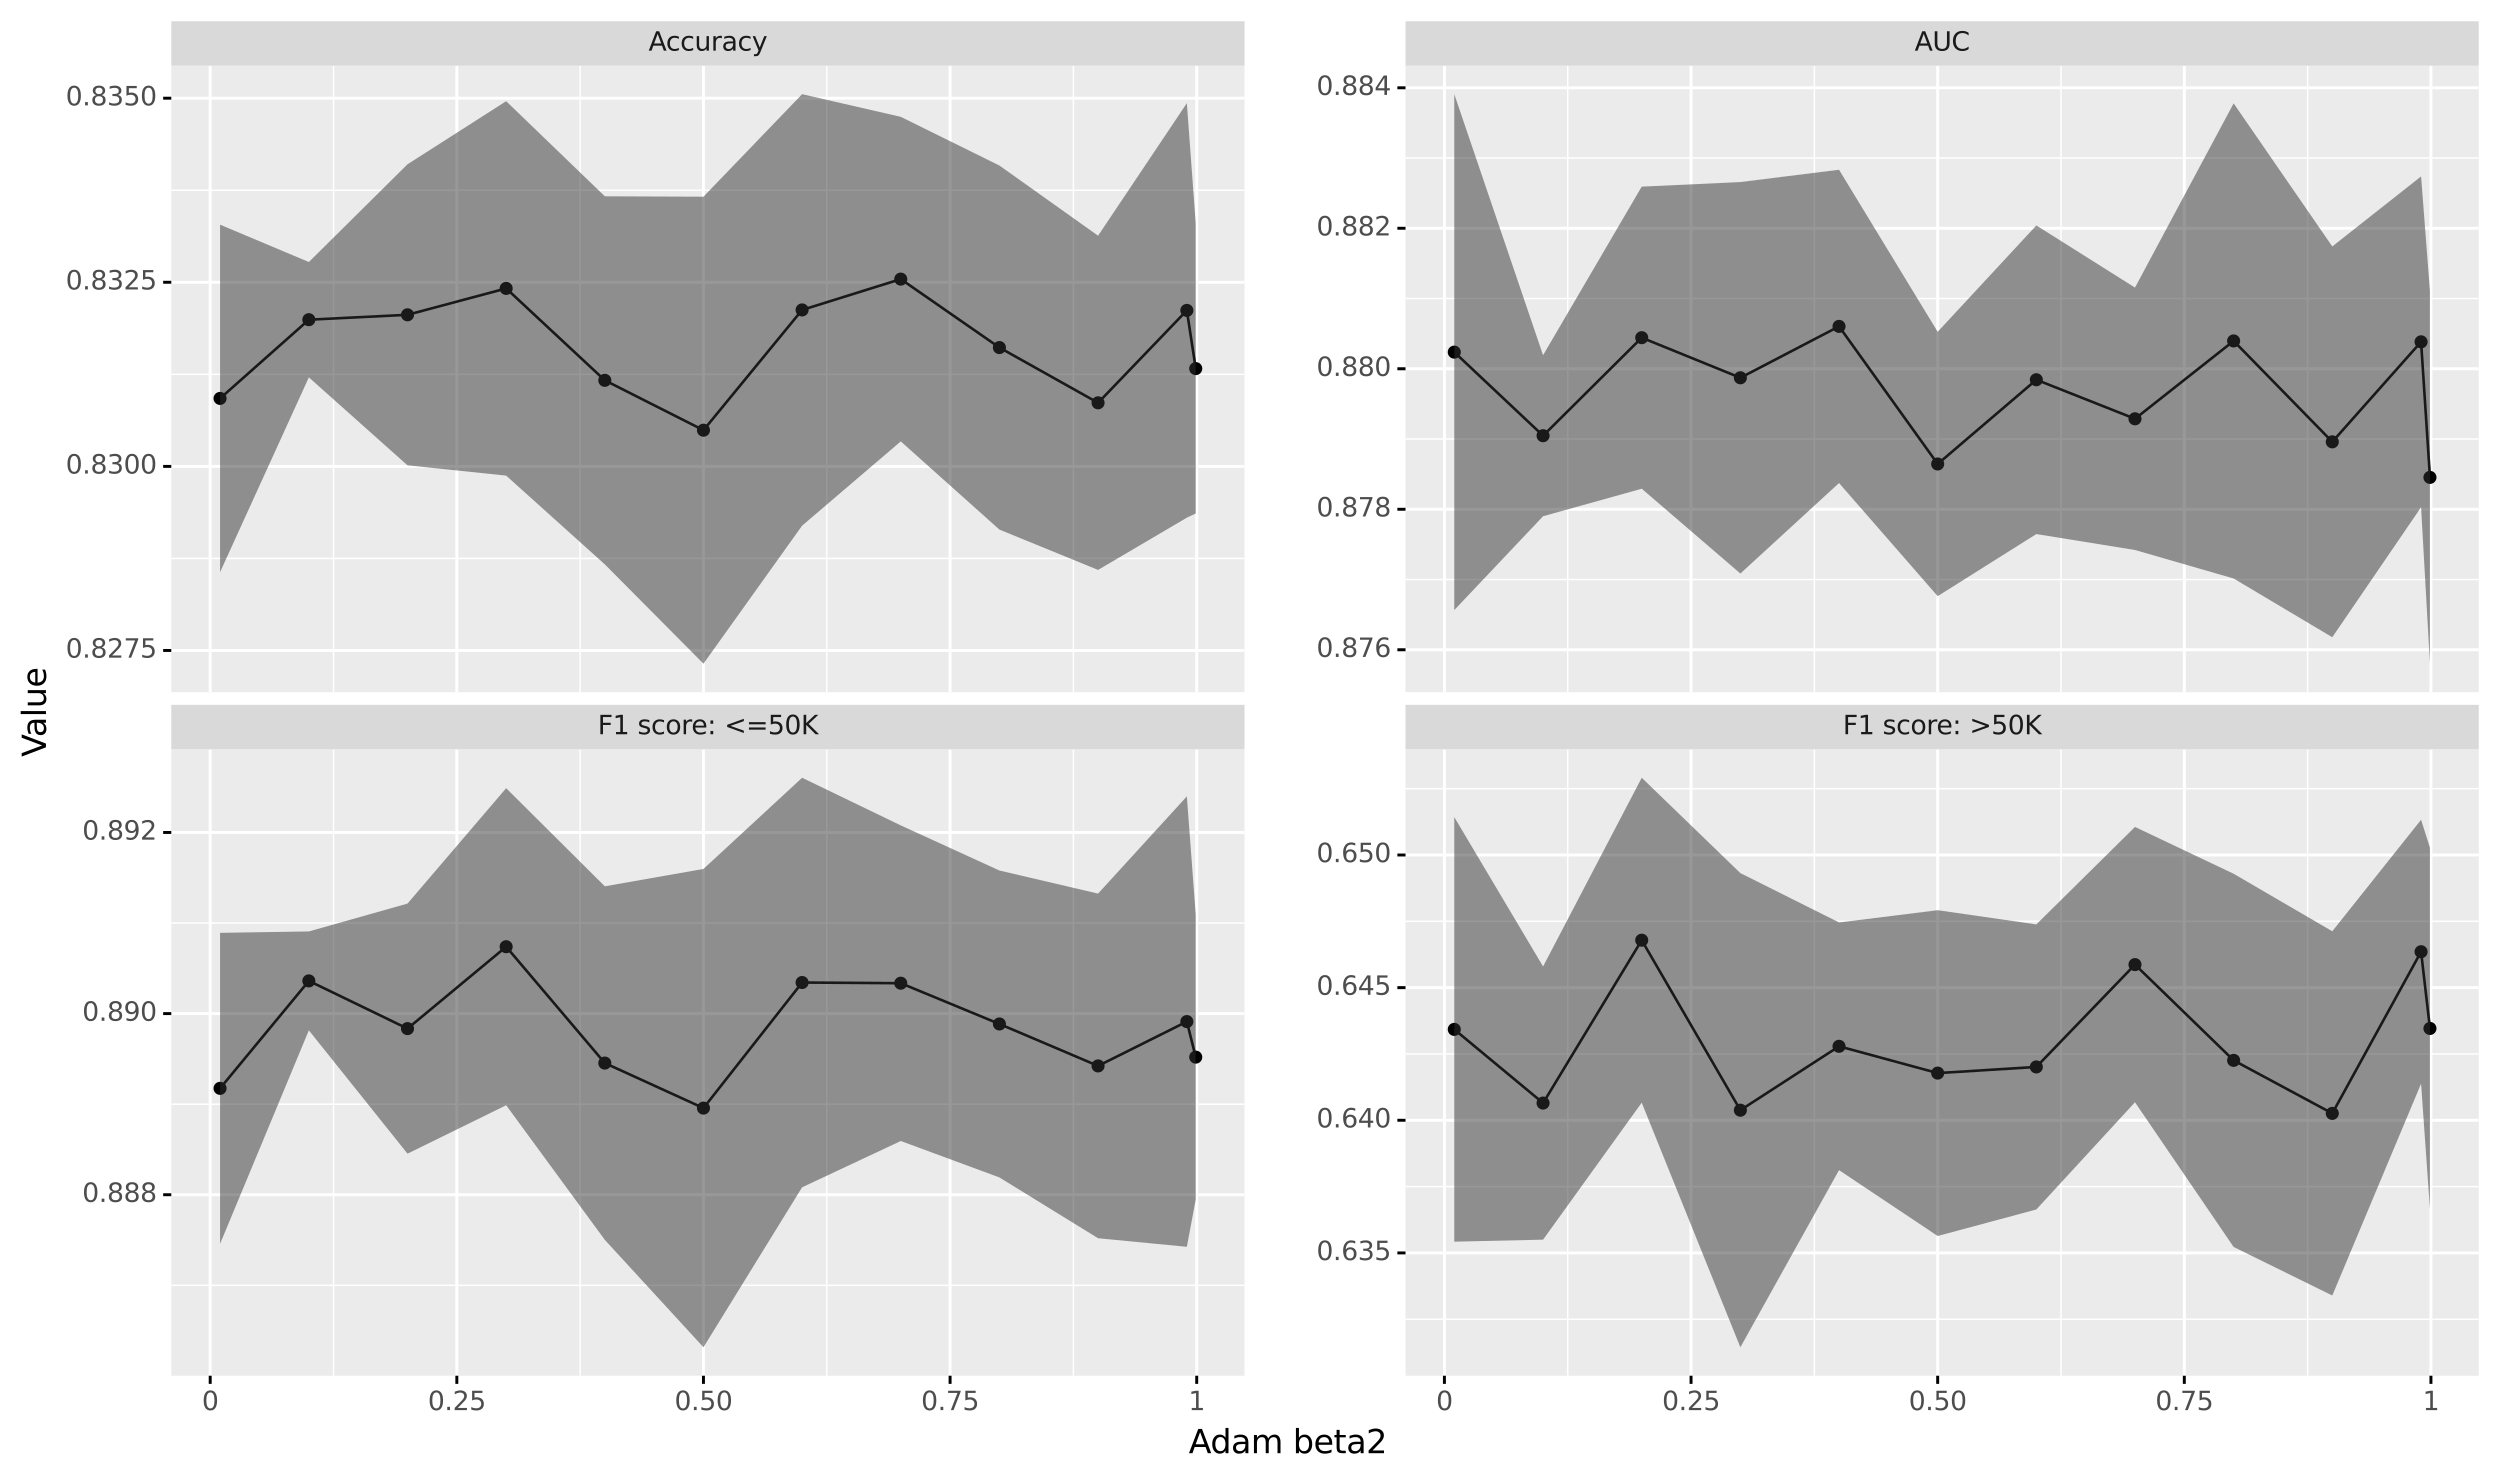 <?xml version="1.0" encoding="utf-8" standalone="no"?>
<!DOCTYPE svg PUBLIC "-//W3C//DTD SVG 1.1//EN"
  "http://www.w3.org/Graphics/SVG/1.1/DTD/svg11.dtd">
<svg height="501.477pt" version="1.1" viewBox="0 0 846.388 501.477" width="846.388pt" xmlns="http://www.w3.org/2000/svg" xmlns:xlink="http://www.w3.org/1999/xlink">
 <rect x="0" y="0" width="846.388" height="501.477" fill="#808080" stroke="none"/>
 <defs>
  <style type="text/css">*{stroke-linecap:butt;stroke-linejoin:round;}</style>
 </defs>
 <g id="figure_1">
  <g id="patch_1">
   <path d="M 0 501.477 
L 846.388 501.477 
L 846.388 0 
L 0 0 
z
" style="fill:#ffffff;stroke:#ffffff;stroke-linejoin:miter;"/>
  </g>
  <g id="axes_1">
   <g id="patch_2">
    <path d="M 57.988 234.334 
L 421.337 234.334 
L 421.337 22.244 
L 57.988 22.244 
z
" style="fill:#ebebeb;"/>
   </g>
   <g id="matplotlib.axis_1">
    <g id="xtick_1">
     <g id="line2d_1">
      <path clip-path="url(#pef1168d5fd)" d="M 71.164 234.334 
L 71.164 22.244 
" style="fill:none;stroke:#ffffff;"/>
     </g>
    </g>
    <g id="xtick_2">
     <g id="line2d_2">
      <path clip-path="url(#pef1168d5fd)" d="M 154.661 234.334 
L 154.661 22.244 
" style="fill:none;stroke:#ffffff;"/>
     </g>
    </g>
    <g id="xtick_3">
     <g id="line2d_3">
      <path clip-path="url(#pef1168d5fd)" d="M 238.159 234.334 
L 238.159 22.244 
" style="fill:none;stroke:#ffffff;"/>
     </g>
    </g>
    <g id="xtick_4">
     <g id="line2d_4">
      <path clip-path="url(#pef1168d5fd)" d="M 321.657 234.334 
L 321.657 22.244 
" style="fill:none;stroke:#ffffff;"/>
     </g>
    </g>
    <g id="xtick_5">
     <g id="line2d_5">
      <path clip-path="url(#pef1168d5fd)" d="M 405.155 234.334 
L 405.155 22.244 
" style="fill:none;stroke:#ffffff;"/>
     </g>
    </g>
    <g id="xtick_6">
     <g id="line2d_6">
      <path clip-path="url(#pef1168d5fd)" d="M 112.913 234.334 
L 112.913 22.244 
" style="fill:none;stroke:#ffffff;stroke-width:0.5;"/>
     </g>
    </g>
    <g id="xtick_7">
     <g id="line2d_7">
      <path clip-path="url(#pef1168d5fd)" d="M 196.41 234.334 
L 196.41 22.244 
" style="fill:none;stroke:#ffffff;stroke-width:0.5;"/>
     </g>
    </g>
    <g id="xtick_8">
     <g id="line2d_8">
      <path clip-path="url(#pef1168d5fd)" d="M 279.908 234.334 
L 279.908 22.244 
" style="fill:none;stroke:#ffffff;stroke-width:0.5;"/>
     </g>
    </g>
    <g id="xtick_9">
     <g id="line2d_9">
      <path clip-path="url(#pef1168d5fd)" d="M 363.406 234.334 
L 363.406 22.244 
" style="fill:none;stroke:#ffffff;stroke-width:0.5;"/>
     </g>
    </g>
   </g>
   <g id="matplotlib.axis_2">
    <g id="ytick_1">
     <g id="line2d_10">
      <path clip-path="url(#pef1168d5fd)" d="M 57.988 220.222 
L 421.337 220.222 
" style="fill:none;stroke:#ffffff;"/>
     </g>
     <g id="line2d_11">
      <path d="M 57.988 220.222 
" style="fill:none;stroke:#333333;stroke-width:1.5;"/>
      <defs>
       <path d="M 0 0 
L -2.75 0 
" id="me2da08d44e" style="stroke:#000000;"/>
      </defs>
      <g>
       <use style="fill:#333333;stroke:#000000;" x="57.988" xlink:href="#me2da08d44e" y="220.222"/>
      </g>
     </g>
     <g id="text_1">
      <!-- 0.8275 -->
      <g style="fill:#4d4d4d;" transform="translate(22.246 222.651)scale(0.088 -0.088)">
       <defs>
        <path d="M 2034 4250 
Q 1547 4250 1301 3770 
Q 1056 3291 1056 2328 
Q 1056 1369 1301 889 
Q 1547 409 2034 409 
Q 2525 409 2770 889 
Q 3016 1369 3016 2328 
Q 3016 3291 2770 3770 
Q 2525 4250 2034 4250 
z
M 2034 4750 
Q 2819 4750 3233 4129 
Q 3647 3509 3647 2328 
Q 3647 1150 3233 529 
Q 2819 -91 2034 -91 
Q 1250 -91 836 529 
Q 422 1150 422 2328 
Q 422 3509 836 4129 
Q 1250 4750 2034 4750 
z
" id="DejaVuSans-30" transform="scale(0.016)"/>
        <path d="M 684 794 
L 1344 794 
L 1344 0 
L 684 0 
L 684 794 
z
" id="DejaVuSans-2e" transform="scale(0.016)"/>
        <path d="M 2034 2216 
Q 1584 2216 1326 1975 
Q 1069 1734 1069 1313 
Q 1069 891 1326 650 
Q 1584 409 2034 409 
Q 2484 409 2743 651 
Q 3003 894 3003 1313 
Q 3003 1734 2745 1975 
Q 2488 2216 2034 2216 
z
M 1403 2484 
Q 997 2584 770 2862 
Q 544 3141 544 3541 
Q 544 4100 942 4425 
Q 1341 4750 2034 4750 
Q 2731 4750 3128 4425 
Q 3525 4100 3525 3541 
Q 3525 3141 3298 2862 
Q 3072 2584 2669 2484 
Q 3125 2378 3379 2068 
Q 3634 1759 3634 1313 
Q 3634 634 3220 271 
Q 2806 -91 2034 -91 
Q 1263 -91 848 271 
Q 434 634 434 1313 
Q 434 1759 690 2068 
Q 947 2378 1403 2484 
z
M 1172 3481 
Q 1172 3119 1398 2916 
Q 1625 2713 2034 2713 
Q 2441 2713 2670 2916 
Q 2900 3119 2900 3481 
Q 2900 3844 2670 4047 
Q 2441 4250 2034 4250 
Q 1625 4250 1398 4047 
Q 1172 3844 1172 3481 
z
" id="DejaVuSans-38" transform="scale(0.016)"/>
        <path d="M 1228 531 
L 3431 531 
L 3431 0 
L 469 0 
L 469 531 
Q 828 903 1448 1529 
Q 2069 2156 2228 2338 
Q 2531 2678 2651 2914 
Q 2772 3150 2772 3378 
Q 2772 3750 2511 3984 
Q 2250 4219 1831 4219 
Q 1534 4219 1204 4116 
Q 875 4013 500 3803 
L 500 4441 
Q 881 4594 1212 4672 
Q 1544 4750 1819 4750 
Q 2544 4750 2975 4387 
Q 3406 4025 3406 3419 
Q 3406 3131 3298 2873 
Q 3191 2616 2906 2266 
Q 2828 2175 2409 1742 
Q 1991 1309 1228 531 
z
" id="DejaVuSans-32" transform="scale(0.016)"/>
        <path d="M 525 4666 
L 3525 4666 
L 3525 4397 
L 1831 0 
L 1172 0 
L 2766 4134 
L 525 4134 
L 525 4666 
z
" id="DejaVuSans-37" transform="scale(0.016)"/>
        <path d="M 691 4666 
L 3169 4666 
L 3169 4134 
L 1269 4134 
L 1269 2991 
Q 1406 3038 1543 3061 
Q 1681 3084 1819 3084 
Q 2600 3084 3056 2656 
Q 3513 2228 3513 1497 
Q 3513 744 3044 326 
Q 2575 -91 1722 -91 
Q 1428 -91 1123 -41 
Q 819 9 494 109 
L 494 744 
Q 775 591 1075 516 
Q 1375 441 1709 441 
Q 2250 441 2565 725 
Q 2881 1009 2881 1497 
Q 2881 1984 2565 2268 
Q 2250 2553 1709 2553 
Q 1456 2553 1204 2497 
Q 953 2441 691 2322 
L 691 4666 
z
" id="DejaVuSans-35" transform="scale(0.016)"/>
       </defs>
       <use xlink:href="#DejaVuSans-30"/>
       <use x="63.623" xlink:href="#DejaVuSans-2e"/>
       <use x="95.41" xlink:href="#DejaVuSans-38"/>
       <use x="159.033" xlink:href="#DejaVuSans-32"/>
       <use x="222.656" xlink:href="#DejaVuSans-37"/>
       <use x="286.279" xlink:href="#DejaVuSans-35"/>
      </g>
     </g>
    </g>
    <g id="ytick_2">
     <g id="line2d_12">
      <path clip-path="url(#pef1168d5fd)" d="M 57.988 157.897 
L 421.337 157.897 
" style="fill:none;stroke:#ffffff;"/>
     </g>
     <g id="line2d_13">
      <path d="M 57.988 157.897 
" style="fill:none;stroke:#333333;stroke-width:1.5;"/>
      <g>
       <use style="fill:#333333;stroke:#000000;" x="57.988" xlink:href="#me2da08d44e" y="157.897"/>
      </g>
     </g>
     <g id="text_2">
      <!-- 0.8300 -->
      <g style="fill:#4d4d4d;" transform="translate(22.246 160.325)scale(0.088 -0.088)">
       <defs>
        <path d="M 2597 2516 
Q 3050 2419 3304 2112 
Q 3559 1806 3559 1356 
Q 3559 666 3084 287 
Q 2609 -91 1734 -91 
Q 1441 -91 1130 -33 
Q 819 25 488 141 
L 488 750 
Q 750 597 1062 519 
Q 1375 441 1716 441 
Q 2309 441 2620 675 
Q 2931 909 2931 1356 
Q 2931 1769 2642 2001 
Q 2353 2234 1838 2234 
L 1294 2234 
L 1294 2753 
L 1863 2753 
Q 2328 2753 2575 2939 
Q 2822 3125 2822 3475 
Q 2822 3834 2567 4026 
Q 2313 4219 1838 4219 
Q 1578 4219 1281 4162 
Q 984 4106 628 3988 
L 628 4550 
Q 988 4650 1302 4700 
Q 1616 4750 1894 4750 
Q 2613 4750 3031 4423 
Q 3450 4097 3450 3541 
Q 3450 3153 3228 2886 
Q 3006 2619 2597 2516 
z
" id="DejaVuSans-33" transform="scale(0.016)"/>
       </defs>
       <use xlink:href="#DejaVuSans-30"/>
       <use x="63.623" xlink:href="#DejaVuSans-2e"/>
       <use x="95.41" xlink:href="#DejaVuSans-38"/>
       <use x="159.033" xlink:href="#DejaVuSans-33"/>
       <use x="222.656" xlink:href="#DejaVuSans-30"/>
       <use x="286.279" xlink:href="#DejaVuSans-30"/>
      </g>
     </g>
    </g>
    <g id="ytick_3">
     <g id="line2d_14">
      <path clip-path="url(#pef1168d5fd)" d="M 57.988 95.571 
L 421.337 95.571 
" style="fill:none;stroke:#ffffff;"/>
     </g>
     <g id="line2d_15">
      <path d="M 57.988 95.571 
" style="fill:none;stroke:#333333;stroke-width:1.5;"/>
      <g>
       <use style="fill:#333333;stroke:#000000;" x="57.988" xlink:href="#me2da08d44e" y="95.571"/>
      </g>
     </g>
     <g id="text_3">
      <!-- 0.8325 -->
      <g style="fill:#4d4d4d;" transform="translate(22.246 97.999)scale(0.088 -0.088)">
       <use xlink:href="#DejaVuSans-30"/>
       <use x="63.623" xlink:href="#DejaVuSans-2e"/>
       <use x="95.41" xlink:href="#DejaVuSans-38"/>
       <use x="159.033" xlink:href="#DejaVuSans-33"/>
       <use x="222.656" xlink:href="#DejaVuSans-32"/>
       <use x="286.279" xlink:href="#DejaVuSans-35"/>
      </g>
     </g>
    </g>
    <g id="ytick_4">
     <g id="line2d_16">
      <path clip-path="url(#pef1168d5fd)" d="M 57.988 33.245 
L 421.337 33.245 
" style="fill:none;stroke:#ffffff;"/>
     </g>
     <g id="line2d_17">
      <path d="M 57.988 33.245 
" style="fill:none;stroke:#333333;stroke-width:1.5;"/>
      <g>
       <use style="fill:#333333;stroke:#000000;" x="57.988" xlink:href="#me2da08d44e" y="33.245"/>
      </g>
     </g>
     <g id="text_4">
      <!-- 0.8350 -->
      <g style="fill:#4d4d4d;" transform="translate(22.246 35.674)scale(0.088 -0.088)">
       <use xlink:href="#DejaVuSans-30"/>
       <use x="63.623" xlink:href="#DejaVuSans-2e"/>
       <use x="95.41" xlink:href="#DejaVuSans-38"/>
       <use x="159.033" xlink:href="#DejaVuSans-33"/>
       <use x="222.656" xlink:href="#DejaVuSans-35"/>
       <use x="286.279" xlink:href="#DejaVuSans-30"/>
      </g>
     </g>
    </g>
    <g id="ytick_5">
     <g id="line2d_18">
      <path clip-path="url(#pef1168d5fd)" d="M 57.988 189.06 
L 421.337 189.06 
" style="fill:none;stroke:#ffffff;stroke-width:0.5;"/>
     </g>
    </g>
    <g id="ytick_6">
     <g id="line2d_19">
      <path clip-path="url(#pef1168d5fd)" d="M 57.988 126.734 
L 421.337 126.734 
" style="fill:none;stroke:#ffffff;stroke-width:0.5;"/>
     </g>
    </g>
    <g id="ytick_7">
     <g id="line2d_20">
      <path clip-path="url(#pef1168d5fd)" d="M 57.988 64.408 
L 421.337 64.408 
" style="fill:none;stroke:#ffffff;stroke-width:0.5;"/>
     </g>
    </g>
    <g id="text_5">
     <!-- Value -->
     <g transform="translate(15.558 256.228)rotate(-90)scale(0.11 -0.11)">
      <defs>
       <path d="M 1831 0 
L 50 4666 
L 709 4666 
L 2188 738 
L 3669 4666 
L 4325 4666 
L 2547 0 
L 1831 0 
z
" id="DejaVuSans-56" transform="scale(0.016)"/>
       <path d="M 2194 1759 
Q 1497 1759 1228 1600 
Q 959 1441 959 1056 
Q 959 750 1161 570 
Q 1363 391 1709 391 
Q 2188 391 2477 730 
Q 2766 1069 2766 1631 
L 2766 1759 
L 2194 1759 
z
M 3341 1997 
L 3341 0 
L 2766 0 
L 2766 531 
Q 2569 213 2275 61 
Q 1981 -91 1556 -91 
Q 1019 -91 701 211 
Q 384 513 384 1019 
Q 384 1609 779 1909 
Q 1175 2209 1959 2209 
L 2766 2209 
L 2766 2266 
Q 2766 2663 2505 2880 
Q 2244 3097 1772 3097 
Q 1472 3097 1187 3025 
Q 903 2953 641 2809 
L 641 3341 
Q 956 3463 1253 3523 
Q 1550 3584 1831 3584 
Q 2591 3584 2966 3190 
Q 3341 2797 3341 1997 
z
" id="DejaVuSans-61" transform="scale(0.016)"/>
       <path d="M 603 4863 
L 1178 4863 
L 1178 0 
L 603 0 
L 603 4863 
z
" id="DejaVuSans-6c" transform="scale(0.016)"/>
       <path d="M 544 1381 
L 544 3500 
L 1119 3500 
L 1119 1403 
Q 1119 906 1312 657 
Q 1506 409 1894 409 
Q 2359 409 2629 706 
Q 2900 1003 2900 1516 
L 2900 3500 
L 3475 3500 
L 3475 0 
L 2900 0 
L 2900 538 
Q 2691 219 2414 64 
Q 2138 -91 1772 -91 
Q 1169 -91 856 284 
Q 544 659 544 1381 
z
M 1991 3584 
L 1991 3584 
z
" id="DejaVuSans-75" transform="scale(0.016)"/>
       <path d="M 3597 1894 
L 3597 1613 
L 953 1613 
Q 991 1019 1311 708 
Q 1631 397 2203 397 
Q 2534 397 2845 478 
Q 3156 559 3463 722 
L 3463 178 
Q 3153 47 2828 -22 
Q 2503 -91 2169 -91 
Q 1331 -91 842 396 
Q 353 884 353 1716 
Q 353 2575 817 3079 
Q 1281 3584 2069 3584 
Q 2775 3584 3186 3129 
Q 3597 2675 3597 1894 
z
M 3022 2063 
Q 3016 2534 2758 2815 
Q 2500 3097 2075 3097 
Q 1594 3097 1305 2825 
Q 1016 2553 972 2059 
L 3022 2063 
z
" id="DejaVuSans-65" transform="scale(0.016)"/>
      </defs>
      <use xlink:href="#DejaVuSans-56"/>
      <use x="60.658" xlink:href="#DejaVuSans-61"/>
      <use x="121.938" xlink:href="#DejaVuSans-6c"/>
      <use x="149.721" xlink:href="#DejaVuSans-75"/>
      <use x="213.1" xlink:href="#DejaVuSans-65"/>
     </g>
    </g>
   </g>
   <g id="line2d_21">
    <path clip-path="url(#pef1168d5fd)" d="M 74.504 134.887 
L 104.563 108.235 
L 137.962 106.579 
L 171.361 97.64 
L 204.76 128.762 
L 238.159 145.647 
L 271.558 104.924 
L 304.957 94.495 
L 338.356 117.671 
L 371.756 136.377 
L 401.815 105.09 
L 404.821 124.789 
" style="fill:none;stroke:#000000;stroke-width:0.886;"/>
   </g>
   <g id="PathCollection_1">
    <path clip-path="url(#pef1168d5fd)" d="M 74.504 136.659 
C 74.974 136.659 75.424 136.472 75.757 136.14 
C 76.089 135.808 76.276 135.357 76.276 134.887 
C 76.276 134.417 76.089 133.966 75.757 133.633 
C 75.424 133.301 74.974 133.114 74.504 133.114 
C 74.033 133.114 73.583 133.301 73.25 133.633 
C 72.918 133.966 72.731 134.417 72.731 134.887 
C 72.731 135.357 72.918 135.808 73.25 136.14 
C 73.583 136.472 74.033 136.659 74.504 136.659 
z
" style="stroke:#000000;stroke-width:0.886;"/>
    <path clip-path="url(#pef1168d5fd)" d="M 104.563 110.007 
C 105.033 110.007 105.484 109.821 105.816 109.488 
C 106.148 109.156 106.335 108.705 106.335 108.235 
C 106.335 107.765 106.148 107.314 105.816 106.982 
C 105.484 106.649 105.033 106.462 104.563 106.462 
C 104.093 106.462 103.642 106.649 103.309 106.982 
C 102.977 107.314 102.79 107.765 102.79 108.235 
C 102.79 108.705 102.977 109.156 103.309 109.488 
C 103.642 109.821 104.093 110.007 104.563 110.007 
z
" style="stroke:#000000;stroke-width:0.886;"/>
    <path clip-path="url(#pef1168d5fd)" d="M 137.962 108.352 
C 138.432 108.352 138.883 108.165 139.215 107.833 
C 139.548 107.5 139.734 107.05 139.734 106.579 
C 139.734 106.109 139.548 105.659 139.215 105.326 
C 138.883 104.994 138.432 104.807 137.962 104.807 
C 137.492 104.807 137.041 104.994 136.709 105.326 
C 136.376 105.659 136.189 106.109 136.189 106.579 
C 136.189 107.05 136.376 107.5 136.709 107.833 
C 137.041 108.165 137.492 108.352 137.962 108.352 
z
" style="stroke:#000000;stroke-width:0.886;"/>
    <path clip-path="url(#pef1168d5fd)" d="M 171.361 99.413 
C 171.831 99.413 172.282 99.226 172.614 98.894 
C 172.947 98.561 173.133 98.11 173.133 97.64 
C 173.133 97.17 172.947 96.719 172.614 96.387 
C 172.282 96.055 171.831 95.868 171.361 95.868 
C 170.891 95.868 170.44 96.055 170.108 96.387 
C 169.775 96.719 169.588 97.17 169.588 97.64 
C 169.588 98.11 169.775 98.561 170.108 98.894 
C 170.44 99.226 170.891 99.413 171.361 99.413 
z
" style="stroke:#000000;stroke-width:0.886;"/>
    <path clip-path="url(#pef1168d5fd)" d="M 204.76 130.534 
C 205.23 130.534 205.681 130.347 206.013 130.015 
C 206.346 129.683 206.532 129.232 206.532 128.762 
C 206.532 128.292 206.346 127.841 206.013 127.508 
C 205.681 127.176 205.23 126.989 204.76 126.989 
C 204.29 126.989 203.839 127.176 203.507 127.508 
C 203.174 127.841 202.988 128.292 202.988 128.762 
C 202.988 129.232 203.174 129.683 203.507 130.015 
C 203.839 130.347 204.29 130.534 204.76 130.534 
z
" style="stroke:#000000;stroke-width:0.886;"/>
    <path clip-path="url(#pef1168d5fd)" d="M 238.159 147.419 
C 238.629 147.419 239.08 147.232 239.412 146.9 
C 239.745 146.568 239.932 146.117 239.932 145.647 
C 239.932 145.177 239.745 144.726 239.412 144.393 
C 239.08 144.061 238.629 143.874 238.159 143.874 
C 237.689 143.874 237.238 144.061 236.906 144.393 
C 236.573 144.726 236.387 145.177 236.387 145.647 
C 236.387 146.117 236.573 146.568 236.906 146.9 
C 237.238 147.232 237.689 147.419 238.159 147.419 
z
" style="stroke:#000000;stroke-width:0.886;"/>
    <path clip-path="url(#pef1168d5fd)" d="M 271.558 106.697 
C 272.028 106.697 272.479 106.51 272.812 106.177 
C 273.144 105.845 273.331 105.394 273.331 104.924 
C 273.331 104.454 273.144 104.003 272.812 103.671 
C 272.479 103.338 272.028 103.152 271.558 103.152 
C 271.088 103.152 270.637 103.338 270.305 103.671 
C 269.973 104.003 269.786 104.454 269.786 104.924 
C 269.786 105.394 269.973 105.845 270.305 106.177 
C 270.637 106.51 271.088 106.697 271.558 106.697 
z
" style="stroke:#000000;stroke-width:0.886;"/>
    <path clip-path="url(#pef1168d5fd)" d="M 304.957 96.268 
C 305.427 96.268 305.878 96.081 306.211 95.748 
C 306.543 95.416 306.73 94.965 306.73 94.495 
C 306.73 94.025 306.543 93.574 306.211 93.242 
C 305.878 92.909 305.427 92.723 304.957 92.723 
C 304.487 92.723 304.036 92.909 303.704 93.242 
C 303.372 93.574 303.185 94.025 303.185 94.495 
C 303.185 94.965 303.372 95.416 303.704 95.748 
C 304.036 96.081 304.487 96.268 304.957 96.268 
z
" style="stroke:#000000;stroke-width:0.886;"/>
    <path clip-path="url(#pef1168d5fd)" d="M 338.356 119.443 
C 338.827 119.443 339.277 119.256 339.61 118.924 
C 339.942 118.592 340.129 118.141 340.129 117.671 
C 340.129 117.201 339.942 116.75 339.61 116.417 
C 339.277 116.085 338.827 115.898 338.356 115.898 
C 337.886 115.898 337.436 116.085 337.103 116.417 
C 336.771 116.75 336.584 117.201 336.584 117.671 
C 336.584 118.141 336.771 118.592 337.103 118.924 
C 337.436 119.256 337.886 119.443 338.356 119.443 
z
" style="stroke:#000000;stroke-width:0.886;"/>
    <path clip-path="url(#pef1168d5fd)" d="M 371.756 138.149 
C 372.226 138.149 372.676 137.962 373.009 137.63 
C 373.341 137.298 373.528 136.847 373.528 136.377 
C 373.528 135.907 373.341 135.456 373.009 135.123 
C 372.676 134.791 372.226 134.604 371.756 134.604 
C 371.285 134.604 370.835 134.791 370.502 135.123 
C 370.17 135.456 369.983 135.907 369.983 136.377 
C 369.983 136.847 370.17 137.298 370.502 137.63 
C 370.835 137.962 371.285 138.149 371.756 138.149 
z
" style="stroke:#000000;stroke-width:0.886;"/>
    <path clip-path="url(#pef1168d5fd)" d="M 401.815 106.862 
C 402.285 106.862 402.736 106.675 403.068 106.343 
C 403.4 106.011 403.587 105.56 403.587 105.09 
C 403.587 104.62 403.4 104.169 403.068 103.836 
C 402.736 103.504 402.285 103.317 401.815 103.317 
C 401.345 103.317 400.894 103.504 400.561 103.836 
C 400.229 104.169 400.042 104.62 400.042 105.09 
C 400.042 105.56 400.229 106.011 400.561 106.343 
C 400.894 106.675 401.345 106.862 401.815 106.862 
z
" style="stroke:#000000;stroke-width:0.886;"/>
    <path clip-path="url(#pef1168d5fd)" d="M 404.821 126.561 
C 405.291 126.561 405.742 126.375 406.074 126.042 
C 406.406 125.71 406.593 125.259 406.593 124.789 
C 406.593 124.319 406.406 123.868 406.074 123.536 
C 405.742 123.203 405.291 123.016 404.821 123.016 
C 404.351 123.016 403.9 123.203 403.567 123.536 
C 403.235 123.868 403.048 124.319 403.048 124.789 
C 403.048 125.259 403.235 125.71 403.567 126.042 
C 403.9 126.375 404.351 126.561 404.821 126.561 
z
" style="stroke:#000000;stroke-width:0.886;"/>
   </g>
   <g id="patch_3">
    <path d="M 57.988 22.244 
L 421.337 22.244 
L 421.337 7.2 
L 57.988 7.2 
z
" style="fill:#d9d9d9;"/>
   </g>
   <g id="PolyCollection_1">
    <path clip-path="url(#pef1168d5fd)" d="M 74.504 76.065 
L 74.504 193.708 
L 104.563 127.763 
L 137.962 157.542 
L 171.361 161.022 
L 204.76 191.068 
L 238.159 224.694 
L 271.558 177.964 
L 304.957 149.436 
L 338.356 179.301 
L 371.756 192.95 
L 401.815 175.256 
L 404.821 173.844 
L 404.821 75.733 
L 404.821 75.733 
L 401.815 34.923 
L 371.756 79.803 
L 338.356 56.04 
L 304.957 39.555 
L 271.558 31.885 
L 238.159 66.6 
L 204.76 66.456 
L 171.361 34.259 
L 137.962 55.617 
L 104.563 88.707 
L 74.504 76.065 
z
" style="fill:#333333;fill-opacity:0.502;"/>
   </g>
   <g id="text_6">
    <!-- Accuracy -->
    <g style="fill:#1a1a1a;" transform="translate(219.573 17.15)scale(0.088 -0.088)">
     <defs>
      <path d="M 2188 4044 
L 1331 1722 
L 3047 1722 
L 2188 4044 
z
M 1831 4666 
L 2547 4666 
L 4325 0 
L 3669 0 
L 3244 1197 
L 1141 1197 
L 716 0 
L 50 0 
L 1831 4666 
z
" id="DejaVuSans-41" transform="scale(0.016)"/>
      <path d="M 3122 3366 
L 3122 2828 
Q 2878 2963 2633 3030 
Q 2388 3097 2138 3097 
Q 1578 3097 1268 2742 
Q 959 2388 959 1747 
Q 959 1106 1268 751 
Q 1578 397 2138 397 
Q 2388 397 2633 464 
Q 2878 531 3122 666 
L 3122 134 
Q 2881 22 2623 -34 
Q 2366 -91 2075 -91 
Q 1284 -91 818 406 
Q 353 903 353 1747 
Q 353 2603 823 3093 
Q 1294 3584 2113 3584 
Q 2378 3584 2631 3529 
Q 2884 3475 3122 3366 
z
" id="DejaVuSans-63" transform="scale(0.016)"/>
      <path d="M 2631 2963 
Q 2534 3019 2420 3045 
Q 2306 3072 2169 3072 
Q 1681 3072 1420 2755 
Q 1159 2438 1159 1844 
L 1159 0 
L 581 0 
L 581 3500 
L 1159 3500 
L 1159 2956 
Q 1341 3275 1631 3429 
Q 1922 3584 2338 3584 
Q 2397 3584 2469 3576 
Q 2541 3569 2628 3553 
L 2631 2963 
z
" id="DejaVuSans-72" transform="scale(0.016)"/>
      <path d="M 2059 -325 
Q 1816 -950 1584 -1140 
Q 1353 -1331 966 -1331 
L 506 -1331 
L 506 -850 
L 844 -850 
Q 1081 -850 1212 -737 
Q 1344 -625 1503 -206 
L 1606 56 
L 191 3500 
L 800 3500 
L 1894 763 
L 2988 3500 
L 3597 3500 
L 2059 -325 
z
" id="DejaVuSans-79" transform="scale(0.016)"/>
     </defs>
     <use xlink:href="#DejaVuSans-41"/>
     <use x="66.658" xlink:href="#DejaVuSans-63"/>
     <use x="121.639" xlink:href="#DejaVuSans-63"/>
     <use x="176.619" xlink:href="#DejaVuSans-75"/>
     <use x="239.998" xlink:href="#DejaVuSans-72"/>
     <use x="281.111" xlink:href="#DejaVuSans-61"/>
     <use x="342.391" xlink:href="#DejaVuSans-63"/>
     <use x="397.371" xlink:href="#DejaVuSans-79"/>
    </g>
   </g>
  </g>
  <g id="axes_2">
   <g id="patch_4">
    <path d="M 475.839 234.334 
L 839.188 234.334 
L 839.188 22.244 
L 475.839 22.244 
z
" style="fill:#ebebeb;"/>
   </g>
   <g id="matplotlib.axis_3">
    <g id="xtick_10">
     <g id="line2d_22">
      <path clip-path="url(#pb9d5270140)" d="M 489.015 234.334 
L 489.015 22.244 
" style="fill:none;stroke:#ffffff;stroke-linecap:square;"/>
     </g>
    </g>
    <g id="xtick_11">
     <g id="line2d_23">
      <path clip-path="url(#pb9d5270140)" d="M 572.513 234.334 
L 572.513 22.244 
" style="fill:none;stroke:#ffffff;stroke-linecap:square;"/>
     </g>
    </g>
    <g id="xtick_12">
     <g id="line2d_24">
      <path clip-path="url(#pb9d5270140)" d="M 656.01 234.334 
L 656.01 22.244 
" style="fill:none;stroke:#ffffff;stroke-linecap:square;"/>
     </g>
    </g>
    <g id="xtick_13">
     <g id="line2d_25">
      <path clip-path="url(#pb9d5270140)" d="M 739.508 234.334 
L 739.508 22.244 
" style="fill:none;stroke:#ffffff;stroke-linecap:square;"/>
     </g>
    </g>
    <g id="xtick_14">
     <g id="line2d_26">
      <path clip-path="url(#pb9d5270140)" d="M 823.006 234.334 
L 823.006 22.244 
" style="fill:none;stroke:#ffffff;stroke-linecap:square;"/>
     </g>
    </g>
    <g id="xtick_15">
     <g id="line2d_27">
      <path clip-path="url(#pb9d5270140)" d="M 530.764 234.334 
L 530.764 22.244 
" style="fill:none;stroke:#ffffff;stroke-linecap:square;stroke-width:0.5;"/>
     </g>
    </g>
    <g id="xtick_16">
     <g id="line2d_28">
      <path clip-path="url(#pb9d5270140)" d="M 614.261 234.334 
L 614.261 22.244 
" style="fill:none;stroke:#ffffff;stroke-linecap:square;stroke-width:0.5;"/>
     </g>
    </g>
    <g id="xtick_17">
     <g id="line2d_29">
      <path clip-path="url(#pb9d5270140)" d="M 697.759 234.334 
L 697.759 22.244 
" style="fill:none;stroke:#ffffff;stroke-linecap:square;stroke-width:0.5;"/>
     </g>
    </g>
    <g id="xtick_18">
     <g id="line2d_30">
      <path clip-path="url(#pb9d5270140)" d="M 781.257 234.334 
L 781.257 22.244 
" style="fill:none;stroke:#ffffff;stroke-linecap:square;stroke-width:0.5;"/>
     </g>
    </g>
   </g>
   <g id="matplotlib.axis_4">
    <g id="ytick_8">
     <g id="line2d_31">
      <path clip-path="url(#pb9d5270140)" d="M 475.839 219.981 
L 839.188 219.981 
" style="fill:none;stroke:#ffffff;stroke-linecap:square;"/>
     </g>
     <g id="line2d_32">
      <path d="M 475.839 219.981 
" style="fill:none;stroke:#333333;stroke-linecap:square;stroke-width:1.5;"/>
      <g>
       <use style="fill:#333333;stroke:#000000;" x="475.839" xlink:href="#me2da08d44e" y="219.981"/>
      </g>
     </g>
     <g id="text_7">
      <!-- 0.876 -->
      <g style="fill:#4d4d4d;" transform="translate(445.696 222.409)scale(0.088 -0.088)">
       <defs>
        <path d="M 2113 2584 
Q 1688 2584 1439 2293 
Q 1191 2003 1191 1497 
Q 1191 994 1439 701 
Q 1688 409 2113 409 
Q 2538 409 2786 701 
Q 3034 994 3034 1497 
Q 3034 2003 2786 2293 
Q 2538 2584 2113 2584 
z
M 3366 4563 
L 3366 3988 
Q 3128 4100 2886 4159 
Q 2644 4219 2406 4219 
Q 1781 4219 1451 3797 
Q 1122 3375 1075 2522 
Q 1259 2794 1537 2939 
Q 1816 3084 2150 3084 
Q 2853 3084 3261 2657 
Q 3669 2231 3669 1497 
Q 3669 778 3244 343 
Q 2819 -91 2113 -91 
Q 1303 -91 875 529 
Q 447 1150 447 2328 
Q 447 3434 972 4092 
Q 1497 4750 2381 4750 
Q 2619 4750 2861 4703 
Q 3103 4656 3366 4563 
z
" id="DejaVuSans-36" transform="scale(0.016)"/>
       </defs>
       <use xlink:href="#DejaVuSans-30"/>
       <use x="63.623" xlink:href="#DejaVuSans-2e"/>
       <use x="95.41" xlink:href="#DejaVuSans-38"/>
       <use x="159.033" xlink:href="#DejaVuSans-37"/>
       <use x="222.656" xlink:href="#DejaVuSans-36"/>
      </g>
     </g>
    </g>
    <g id="ytick_9">
     <g id="line2d_33">
      <path clip-path="url(#pb9d5270140)" d="M 475.839 172.415 
L 839.188 172.415 
" style="fill:none;stroke:#ffffff;stroke-linecap:square;"/>
     </g>
     <g id="line2d_34">
      <path d="M 475.839 172.415 
" style="fill:none;stroke:#333333;stroke-linecap:square;stroke-width:1.5;"/>
      <g>
       <use style="fill:#333333;stroke:#000000;" x="475.839" xlink:href="#me2da08d44e" y="172.415"/>
      </g>
     </g>
     <g id="text_8">
      <!-- 0.878 -->
      <g style="fill:#4d4d4d;" transform="translate(445.696 174.843)scale(0.088 -0.088)">
       <use xlink:href="#DejaVuSans-30"/>
       <use x="63.623" xlink:href="#DejaVuSans-2e"/>
       <use x="95.41" xlink:href="#DejaVuSans-38"/>
       <use x="159.033" xlink:href="#DejaVuSans-37"/>
       <use x="222.656" xlink:href="#DejaVuSans-38"/>
      </g>
     </g>
    </g>
    <g id="ytick_10">
     <g id="line2d_35">
      <path clip-path="url(#pb9d5270140)" d="M 475.839 124.85 
L 839.188 124.85 
" style="fill:none;stroke:#ffffff;stroke-linecap:square;"/>
     </g>
     <g id="line2d_36">
      <path d="M 475.839 124.85 
" style="fill:none;stroke:#333333;stroke-linecap:square;stroke-width:1.5;"/>
      <g>
       <use style="fill:#333333;stroke:#000000;" x="475.839" xlink:href="#me2da08d44e" y="124.85"/>
      </g>
     </g>
     <g id="text_9">
      <!-- 0.880 -->
      <g style="fill:#4d4d4d;" transform="translate(445.696 127.278)scale(0.088 -0.088)">
       <use xlink:href="#DejaVuSans-30"/>
       <use x="63.623" xlink:href="#DejaVuSans-2e"/>
       <use x="95.41" xlink:href="#DejaVuSans-38"/>
       <use x="159.033" xlink:href="#DejaVuSans-38"/>
       <use x="222.656" xlink:href="#DejaVuSans-30"/>
      </g>
     </g>
    </g>
    <g id="ytick_11">
     <g id="line2d_37">
      <path clip-path="url(#pb9d5270140)" d="M 475.839 77.284 
L 839.188 77.284 
" style="fill:none;stroke:#ffffff;stroke-linecap:square;"/>
     </g>
     <g id="line2d_38">
      <path d="M 475.839 77.284 
" style="fill:none;stroke:#333333;stroke-linecap:square;stroke-width:1.5;"/>
      <g>
       <use style="fill:#333333;stroke:#000000;" x="475.839" xlink:href="#me2da08d44e" y="77.284"/>
      </g>
     </g>
     <g id="text_10">
      <!-- 0.882 -->
      <g style="fill:#4d4d4d;" transform="translate(445.696 79.712)scale(0.088 -0.088)">
       <use xlink:href="#DejaVuSans-30"/>
       <use x="63.623" xlink:href="#DejaVuSans-2e"/>
       <use x="95.41" xlink:href="#DejaVuSans-38"/>
       <use x="159.033" xlink:href="#DejaVuSans-38"/>
       <use x="222.656" xlink:href="#DejaVuSans-32"/>
      </g>
     </g>
    </g>
    <g id="ytick_12">
     <g id="line2d_39">
      <path clip-path="url(#pb9d5270140)" d="M 475.839 29.719 
L 839.188 29.719 
" style="fill:none;stroke:#ffffff;stroke-linecap:square;"/>
     </g>
     <g id="line2d_40">
      <path d="M 475.839 29.719 
" style="fill:none;stroke:#333333;stroke-linecap:square;stroke-width:1.5;"/>
      <g>
       <use style="fill:#333333;stroke:#000000;" x="475.839" xlink:href="#me2da08d44e" y="29.719"/>
      </g>
     </g>
     <g id="text_11">
      <!-- 0.884 -->
      <g style="fill:#4d4d4d;" transform="translate(445.696 32.147)scale(0.088 -0.088)">
       <defs>
        <path d="M 2419 4116 
L 825 1625 
L 2419 1625 
L 2419 4116 
z
M 2253 4666 
L 3047 4666 
L 3047 1625 
L 3713 1625 
L 3713 1100 
L 3047 1100 
L 3047 0 
L 2419 0 
L 2419 1100 
L 313 1100 
L 313 1709 
L 2253 4666 
z
" id="DejaVuSans-34" transform="scale(0.016)"/>
       </defs>
       <use xlink:href="#DejaVuSans-30"/>
       <use x="63.623" xlink:href="#DejaVuSans-2e"/>
       <use x="95.41" xlink:href="#DejaVuSans-38"/>
       <use x="159.033" xlink:href="#DejaVuSans-38"/>
       <use x="222.656" xlink:href="#DejaVuSans-34"/>
      </g>
     </g>
    </g>
    <g id="ytick_13">
     <g id="line2d_41">
      <path clip-path="url(#pb9d5270140)" d="M 475.839 196.198 
L 839.188 196.198 
" style="fill:none;stroke:#ffffff;stroke-linecap:square;stroke-width:0.5;"/>
     </g>
    </g>
    <g id="ytick_14">
     <g id="line2d_42">
      <path clip-path="url(#pb9d5270140)" d="M 475.839 148.632 
L 839.188 148.632 
" style="fill:none;stroke:#ffffff;stroke-linecap:square;stroke-width:0.5;"/>
     </g>
    </g>
    <g id="ytick_15">
     <g id="line2d_43">
      <path clip-path="url(#pb9d5270140)" d="M 475.839 101.067 
L 839.188 101.067 
" style="fill:none;stroke:#ffffff;stroke-linecap:square;stroke-width:0.5;"/>
     </g>
    </g>
    <g id="ytick_16">
     <g id="line2d_44">
      <path clip-path="url(#pb9d5270140)" d="M 475.839 53.501 
L 839.188 53.501 
" style="fill:none;stroke:#ffffff;stroke-linecap:square;stroke-width:0.5;"/>
     </g>
    </g>
   </g>
   <g id="line2d_45">
    <path clip-path="url(#pb9d5270140)" d="M 492.355 119.214 
L 522.414 147.51 
L 555.813 114.324 
L 589.212 127.902 
L 622.611 110.498 
L 656.01 157.085 
L 689.409 128.565 
L 722.809 141.786 
L 756.208 115.424 
L 789.607 149.587 
L 819.666 115.726 
L 822.672 161.622 
" style="fill:none;stroke:#000000;stroke-width:0.886;"/>
   </g>
   <g id="PathCollection_2">
    <path clip-path="url(#pb9d5270140)" d="M 492.355 120.986 
C 492.825 120.986 493.276 120.799 493.608 120.467 
C 493.94 120.135 494.127 119.684 494.127 119.214 
C 494.127 118.744 493.94 118.293 493.608 117.96 
C 493.276 117.628 492.825 117.441 492.355 117.441 
C 491.885 117.441 491.434 117.628 491.101 117.96 
C 490.769 118.293 490.582 118.744 490.582 119.214 
C 490.582 119.684 490.769 120.135 491.101 120.467 
C 491.434 120.799 491.885 120.986 492.355 120.986 
z
" style="stroke:#000000;stroke-width:0.886;"/>
    <path clip-path="url(#pb9d5270140)" d="M 522.414 149.283 
C 522.884 149.283 523.335 149.096 523.667 148.763 
C 524 148.431 524.186 147.98 524.186 147.51 
C 524.186 147.04 524 146.589 523.667 146.257 
C 523.335 145.924 522.884 145.738 522.414 145.738 
C 521.944 145.738 521.493 145.924 521.161 146.257 
C 520.828 146.589 520.641 147.04 520.641 147.51 
C 520.641 147.98 520.828 148.431 521.161 148.763 
C 521.493 149.096 521.944 149.283 522.414 149.283 
z
" style="stroke:#000000;stroke-width:0.886;"/>
    <path clip-path="url(#pb9d5270140)" d="M 555.813 116.097 
C 556.283 116.097 556.734 115.91 557.066 115.577 
C 557.399 115.245 557.585 114.794 557.585 114.324 
C 557.585 113.854 557.399 113.403 557.066 113.071 
C 556.734 112.738 556.283 112.552 555.813 112.552 
C 555.343 112.552 554.892 112.738 554.56 113.071 
C 554.227 113.403 554.041 113.854 554.041 114.324 
C 554.041 114.794 554.227 115.245 554.56 115.577 
C 554.892 115.91 555.343 116.097 555.813 116.097 
z
" style="stroke:#000000;stroke-width:0.886;"/>
    <path clip-path="url(#pb9d5270140)" d="M 589.212 129.674 
C 589.682 129.674 590.133 129.488 590.465 129.155 
C 590.798 128.823 590.985 128.372 590.985 127.902 
C 590.985 127.432 590.798 126.981 590.465 126.649 
C 590.133 126.316 589.682 126.129 589.212 126.129 
C 588.742 126.129 588.291 126.316 587.959 126.649 
C 587.626 126.981 587.44 127.432 587.44 127.902 
C 587.44 128.372 587.626 128.823 587.959 129.155 
C 588.291 129.488 588.742 129.674 589.212 129.674 
z
" style="stroke:#000000;stroke-width:0.886;"/>
    <path clip-path="url(#pb9d5270140)" d="M 622.611 112.271 
C 623.081 112.271 623.532 112.084 623.865 111.752 
C 624.197 111.419 624.384 110.968 624.384 110.498 
C 624.384 110.028 624.197 109.577 623.865 109.245 
C 623.532 108.913 623.081 108.726 622.611 108.726 
C 622.141 108.726 621.69 108.913 621.358 109.245 
C 621.026 109.577 620.839 110.028 620.839 110.498 
C 620.839 110.968 621.026 111.419 621.358 111.752 
C 621.69 112.084 622.141 112.271 622.611 112.271 
z
" style="stroke:#000000;stroke-width:0.886;"/>
    <path clip-path="url(#pb9d5270140)" d="M 656.01 158.858 
C 656.48 158.858 656.931 158.671 657.264 158.339 
C 657.596 158.006 657.783 157.555 657.783 157.085 
C 657.783 156.615 657.596 156.164 657.264 155.832 
C 656.931 155.5 656.48 155.313 656.01 155.313 
C 655.54 155.313 655.089 155.5 654.757 155.832 
C 654.425 156.164 654.238 156.615 654.238 157.085 
C 654.238 157.555 654.425 158.006 654.757 158.339 
C 655.089 158.671 655.54 158.858 656.01 158.858 
z
" style="stroke:#000000;stroke-width:0.886;"/>
    <path clip-path="url(#pb9d5270140)" d="M 689.409 130.338 
C 689.879 130.338 690.33 130.151 690.663 129.818 
C 690.995 129.486 691.182 129.035 691.182 128.565 
C 691.182 128.095 690.995 127.644 690.663 127.312 
C 690.33 126.979 689.879 126.793 689.409 126.793 
C 688.939 126.793 688.488 126.979 688.156 127.312 
C 687.824 127.644 687.637 128.095 687.637 128.565 
C 687.637 129.035 687.824 129.486 688.156 129.818 
C 688.488 130.151 688.939 130.338 689.409 130.338 
z
" style="stroke:#000000;stroke-width:0.886;"/>
    <path clip-path="url(#pb9d5270140)" d="M 722.809 143.558 
C 723.279 143.558 723.729 143.372 724.062 143.039 
C 724.394 142.707 724.581 142.256 724.581 141.786 
C 724.581 141.316 724.394 140.865 724.062 140.533 
C 723.729 140.2 723.279 140.014 722.809 140.014 
C 722.338 140.014 721.888 140.2 721.555 140.533 
C 721.223 140.865 721.036 141.316 721.036 141.786 
C 721.036 142.256 721.223 142.707 721.555 143.039 
C 721.888 143.372 722.338 143.558 722.809 143.558 
z
" style="stroke:#000000;stroke-width:0.886;"/>
    <path clip-path="url(#pb9d5270140)" d="M 756.208 117.197 
C 756.678 117.197 757.129 117.01 757.461 116.678 
C 757.793 116.345 757.98 115.894 757.98 115.424 
C 757.98 114.954 757.793 114.503 757.461 114.171 
C 757.129 113.839 756.678 113.652 756.208 113.652 
C 755.738 113.652 755.287 113.839 754.954 114.171 
C 754.622 114.503 754.435 114.954 754.435 115.424 
C 754.435 115.894 754.622 116.345 754.954 116.678 
C 755.287 117.01 755.738 117.197 756.208 117.197 
z
" style="stroke:#000000;stroke-width:0.886;"/>
    <path clip-path="url(#pb9d5270140)" d="M 789.607 151.36 
C 790.077 151.36 790.528 151.173 790.86 150.841 
C 791.192 150.508 791.379 150.058 791.379 149.587 
C 791.379 149.117 791.192 148.667 790.86 148.334 
C 790.528 148.002 790.077 147.815 789.607 147.815 
C 789.137 147.815 788.686 148.002 788.353 148.334 
C 788.021 148.667 787.834 149.117 787.834 149.587 
C 787.834 150.058 788.021 150.508 788.353 150.841 
C 788.686 151.173 789.137 151.36 789.607 151.36 
z
" style="stroke:#000000;stroke-width:0.886;"/>
    <path clip-path="url(#pb9d5270140)" d="M 819.666 117.498 
C 820.136 117.498 820.587 117.312 820.919 116.979 
C 821.252 116.647 821.438 116.196 821.438 115.726 
C 821.438 115.256 821.252 114.805 820.919 114.473 
C 820.587 114.14 820.136 113.953 819.666 113.953 
C 819.196 113.953 818.745 114.14 818.413 114.473 
C 818.08 114.805 817.893 115.256 817.893 115.726 
C 817.893 116.196 818.08 116.647 818.413 116.979 
C 818.745 117.312 819.196 117.498 819.666 117.498 
z
" style="stroke:#000000;stroke-width:0.886;"/>
    <path clip-path="url(#pb9d5270140)" d="M 822.672 163.394 
C 823.142 163.394 823.593 163.207 823.925 162.875 
C 824.258 162.543 824.444 162.092 824.444 161.622 
C 824.444 161.152 824.258 160.701 823.925 160.368 
C 823.593 160.036 823.142 159.849 822.672 159.849 
C 822.202 159.849 821.751 160.036 821.419 160.368 
C 821.086 160.701 820.899 161.152 820.899 161.622 
C 820.899 162.092 821.086 162.543 821.419 162.875 
C 821.751 163.207 822.202 163.394 822.672 163.394 
z
" style="stroke:#000000;stroke-width:0.886;"/>
   </g>
   <g id="patch_5">
    <path d="M 475.839 22.244 
L 839.188 22.244 
L 839.188 7.2 
L 475.839 7.2 
z
" style="fill:#d9d9d9;"/>
   </g>
   <g id="PolyCollection_2">
    <path clip-path="url(#pb9d5270140)" d="M 492.355 31.885 
L 492.355 206.543 
L 522.414 174.774 
L 555.813 165.459 
L 589.212 194.171 
L 622.611 163.534 
L 656.01 201.83 
L 689.409 180.807 
L 722.809 186.209 
L 756.208 195.857 
L 789.607 215.742 
L 819.666 171.726 
L 822.672 224.694 
L 822.672 98.55 
L 822.672 98.55 
L 819.666 59.726 
L 789.607 83.433 
L 756.208 34.991 
L 722.809 97.363 
L 689.409 76.323 
L 656.01 112.34 
L 622.611 57.463 
L 589.212 61.633 
L 555.813 63.189 
L 522.414 120.247 
L 492.355 31.885 
z
" style="fill:#333333;fill-opacity:0.502;"/>
   </g>
   <g id="text_12">
    <!-- AUC -->
    <g style="fill:#1a1a1a;" transform="translate(648.211 17.15)scale(0.088 -0.088)">
     <defs>
      <path d="M 556 4666 
L 1191 4666 
L 1191 1831 
Q 1191 1081 1462 751 
Q 1734 422 2344 422 
Q 2950 422 3222 751 
Q 3494 1081 3494 1831 
L 3494 4666 
L 4128 4666 
L 4128 1753 
Q 4128 841 3676 375 
Q 3225 -91 2344 -91 
Q 1459 -91 1007 375 
Q 556 841 556 1753 
L 556 4666 
z
" id="DejaVuSans-55" transform="scale(0.016)"/>
      <path d="M 4122 4306 
L 4122 3641 
Q 3803 3938 3442 4084 
Q 3081 4231 2675 4231 
Q 1875 4231 1450 3742 
Q 1025 3253 1025 2328 
Q 1025 1406 1450 917 
Q 1875 428 2675 428 
Q 3081 428 3442 575 
Q 3803 722 4122 1019 
L 4122 359 
Q 3791 134 3420 21 
Q 3050 -91 2638 -91 
Q 1578 -91 968 557 
Q 359 1206 359 2328 
Q 359 3453 968 4101 
Q 1578 4750 2638 4750 
Q 3056 4750 3426 4639 
Q 3797 4528 4122 4306 
z
" id="DejaVuSans-43" transform="scale(0.016)"/>
     </defs>
     <use xlink:href="#DejaVuSans-41"/>
     <use x="68.408" xlink:href="#DejaVuSans-55"/>
     <use x="141.602" xlink:href="#DejaVuSans-43"/>
    </g>
   </g>
  </g>
  <g id="axes_3">
   <g id="patch_6">
    <path d="M 57.988 465.764 
L 421.337 465.764 
L 421.337 253.674 
L 57.988 253.674 
z
" style="fill:#ebebeb;"/>
   </g>
   <g id="matplotlib.axis_5">
    <g id="xtick_19">
     <g id="line2d_46">
      <path clip-path="url(#p3634f68863)" d="M 71.164 465.764 
L 71.164 253.674 
" style="fill:none;stroke:#ffffff;stroke-linecap:square;"/>
     </g>
     <g id="line2d_47">
      <path d="M 71.164 465.764 
" style="fill:none;stroke:#333333;stroke-linecap:square;stroke-width:1.5;"/>
      <defs>
       <path d="M 0 0 
L 0 2.75 
" id="m98717e7549" style="stroke:#000000;"/>
      </defs>
      <g>
       <use style="fill:#333333;stroke:#000000;" x="71.164" xlink:href="#m98717e7549" y="465.764"/>
      </g>
     </g>
     <g id="text_13">
      <!-- 0 -->
      <g style="fill:#4d4d4d;" transform="translate(68.364 477.401)scale(0.088 -0.088)">
       <use xlink:href="#DejaVuSans-30"/>
      </g>
     </g>
    </g>
    <g id="xtick_20">
     <g id="line2d_48">
      <path clip-path="url(#p3634f68863)" d="M 154.661 465.764 
L 154.661 253.674 
" style="fill:none;stroke:#ffffff;stroke-linecap:square;"/>
     </g>
     <g id="line2d_49">
      <path d="M 154.661 465.764 
" style="fill:none;stroke:#333333;stroke-linecap:square;stroke-width:1.5;"/>
      <g>
       <use style="fill:#333333;stroke:#000000;" x="154.661" xlink:href="#m98717e7549" y="465.764"/>
      </g>
     </g>
     <g id="text_14">
      <!-- 0.25 -->
      <g style="fill:#4d4d4d;" transform="translate(144.865 477.401)scale(0.088 -0.088)">
       <use xlink:href="#DejaVuSans-30"/>
       <use x="63.623" xlink:href="#DejaVuSans-2e"/>
       <use x="95.41" xlink:href="#DejaVuSans-32"/>
       <use x="159.033" xlink:href="#DejaVuSans-35"/>
      </g>
     </g>
    </g>
    <g id="xtick_21">
     <g id="line2d_50">
      <path clip-path="url(#p3634f68863)" d="M 238.159 465.764 
L 238.159 253.674 
" style="fill:none;stroke:#ffffff;stroke-linecap:square;"/>
     </g>
     <g id="line2d_51">
      <path d="M 238.159 465.764 
" style="fill:none;stroke:#333333;stroke-linecap:square;stroke-width:1.5;"/>
      <g>
       <use style="fill:#333333;stroke:#000000;" x="238.159" xlink:href="#m98717e7549" y="465.764"/>
      </g>
     </g>
     <g id="text_15">
      <!-- 0.50 -->
      <g style="fill:#4d4d4d;" transform="translate(228.362 477.401)scale(0.088 -0.088)">
       <use xlink:href="#DejaVuSans-30"/>
       <use x="63.623" xlink:href="#DejaVuSans-2e"/>
       <use x="95.41" xlink:href="#DejaVuSans-35"/>
       <use x="159.033" xlink:href="#DejaVuSans-30"/>
      </g>
     </g>
    </g>
    <g id="xtick_22">
     <g id="line2d_52">
      <path clip-path="url(#p3634f68863)" d="M 321.657 465.764 
L 321.657 253.674 
" style="fill:none;stroke:#ffffff;stroke-linecap:square;"/>
     </g>
     <g id="line2d_53">
      <path d="M 321.657 465.764 
" style="fill:none;stroke:#333333;stroke-linecap:square;stroke-width:1.5;"/>
      <g>
       <use style="fill:#333333;stroke:#000000;" x="321.657" xlink:href="#m98717e7549" y="465.764"/>
      </g>
     </g>
     <g id="text_16">
      <!-- 0.75 -->
      <g style="fill:#4d4d4d;" transform="translate(311.86 477.401)scale(0.088 -0.088)">
       <use xlink:href="#DejaVuSans-30"/>
       <use x="63.623" xlink:href="#DejaVuSans-2e"/>
       <use x="95.41" xlink:href="#DejaVuSans-37"/>
       <use x="159.033" xlink:href="#DejaVuSans-35"/>
      </g>
     </g>
    </g>
    <g id="xtick_23">
     <g id="line2d_54">
      <path clip-path="url(#p3634f68863)" d="M 405.155 465.764 
L 405.155 253.674 
" style="fill:none;stroke:#ffffff;stroke-linecap:square;"/>
     </g>
     <g id="line2d_55">
      <path d="M 405.155 465.764 
" style="fill:none;stroke:#333333;stroke-linecap:square;stroke-width:1.5;"/>
      <g>
       <use style="fill:#333333;stroke:#000000;" x="405.155" xlink:href="#m98717e7549" y="465.764"/>
      </g>
     </g>
     <g id="text_17">
      <!-- 1 -->
      <g style="fill:#4d4d4d;" transform="translate(402.355 477.401)scale(0.088 -0.088)">
       <defs>
        <path d="M 794 531 
L 1825 531 
L 1825 4091 
L 703 3866 
L 703 4441 
L 1819 4666 
L 2450 4666 
L 2450 531 
L 3481 531 
L 3481 0 
L 794 0 
L 794 531 
z
" id="DejaVuSans-31" transform="scale(0.016)"/>
       </defs>
       <use xlink:href="#DejaVuSans-31"/>
      </g>
     </g>
    </g>
    <g id="xtick_24">
     <g id="line2d_56">
      <path clip-path="url(#p3634f68863)" d="M 112.913 465.764 
L 112.913 253.674 
" style="fill:none;stroke:#ffffff;stroke-linecap:square;stroke-width:0.5;"/>
     </g>
    </g>
    <g id="xtick_25">
     <g id="line2d_57">
      <path clip-path="url(#p3634f68863)" d="M 196.41 465.764 
L 196.41 253.674 
" style="fill:none;stroke:#ffffff;stroke-linecap:square;stroke-width:0.5;"/>
     </g>
    </g>
    <g id="xtick_26">
     <g id="line2d_58">
      <path clip-path="url(#p3634f68863)" d="M 279.908 465.764 
L 279.908 253.674 
" style="fill:none;stroke:#ffffff;stroke-linecap:square;stroke-width:0.5;"/>
     </g>
    </g>
    <g id="xtick_27">
     <g id="line2d_59">
      <path clip-path="url(#p3634f68863)" d="M 363.406 465.764 
L 363.406 253.674 
" style="fill:none;stroke:#ffffff;stroke-linecap:square;stroke-width:0.5;"/>
     </g>
    </g>
   </g>
   <g id="matplotlib.axis_6">
    <g id="ytick_17">
     <g id="line2d_60">
      <path clip-path="url(#p3634f68863)" d="M 57.988 404.488 
L 421.337 404.488 
" style="fill:none;stroke:#ffffff;stroke-linecap:square;"/>
     </g>
     <g id="line2d_61">
      <path d="M 57.988 404.488 
" style="fill:none;stroke:#333333;stroke-linecap:square;stroke-width:1.5;"/>
      <g>
       <use style="fill:#333333;stroke:#000000;" x="57.988" xlink:href="#me2da08d44e" y="404.488"/>
      </g>
     </g>
     <g id="text_18">
      <!-- 0.888 -->
      <g style="fill:#4d4d4d;" transform="translate(27.845 406.916)scale(0.088 -0.088)">
       <use xlink:href="#DejaVuSans-30"/>
       <use x="63.623" xlink:href="#DejaVuSans-2e"/>
       <use x="95.41" xlink:href="#DejaVuSans-38"/>
       <use x="159.033" xlink:href="#DejaVuSans-38"/>
       <use x="222.656" xlink:href="#DejaVuSans-38"/>
      </g>
     </g>
    </g>
    <g id="ytick_18">
     <g id="line2d_62">
      <path clip-path="url(#p3634f68863)" d="M 57.988 343.162 
L 421.337 343.162 
" style="fill:none;stroke:#ffffff;stroke-linecap:square;"/>
     </g>
     <g id="line2d_63">
      <path d="M 57.988 343.162 
" style="fill:none;stroke:#333333;stroke-linecap:square;stroke-width:1.5;"/>
      <g>
       <use style="fill:#333333;stroke:#000000;" x="57.988" xlink:href="#me2da08d44e" y="343.162"/>
      </g>
     </g>
     <g id="text_19">
      <!-- 0.890 -->
      <g style="fill:#4d4d4d;" transform="translate(27.845 345.59)scale(0.088 -0.088)">
       <defs>
        <path d="M 703 97 
L 703 672 
Q 941 559 1184 500 
Q 1428 441 1663 441 
Q 2288 441 2617 861 
Q 2947 1281 2994 2138 
Q 2813 1869 2534 1725 
Q 2256 1581 1919 1581 
Q 1219 1581 811 2004 
Q 403 2428 403 3163 
Q 403 3881 828 4315 
Q 1253 4750 1959 4750 
Q 2769 4750 3195 4129 
Q 3622 3509 3622 2328 
Q 3622 1225 3098 567 
Q 2575 -91 1691 -91 
Q 1453 -91 1209 -44 
Q 966 3 703 97 
z
M 1959 2075 
Q 2384 2075 2632 2365 
Q 2881 2656 2881 3163 
Q 2881 3666 2632 3958 
Q 2384 4250 1959 4250 
Q 1534 4250 1286 3958 
Q 1038 3666 1038 3163 
Q 1038 2656 1286 2365 
Q 1534 2075 1959 2075 
z
" id="DejaVuSans-39" transform="scale(0.016)"/>
       </defs>
       <use xlink:href="#DejaVuSans-30"/>
       <use x="63.623" xlink:href="#DejaVuSans-2e"/>
       <use x="95.41" xlink:href="#DejaVuSans-38"/>
       <use x="159.033" xlink:href="#DejaVuSans-39"/>
       <use x="222.656" xlink:href="#DejaVuSans-30"/>
      </g>
     </g>
    </g>
    <g id="ytick_19">
     <g id="line2d_64">
      <path clip-path="url(#p3634f68863)" d="M 57.988 281.836 
L 421.337 281.836 
" style="fill:none;stroke:#ffffff;stroke-linecap:square;"/>
     </g>
     <g id="line2d_65">
      <path d="M 57.988 281.836 
" style="fill:none;stroke:#333333;stroke-linecap:square;stroke-width:1.5;"/>
      <g>
       <use style="fill:#333333;stroke:#000000;" x="57.988" xlink:href="#me2da08d44e" y="281.836"/>
      </g>
     </g>
     <g id="text_20">
      <!-- 0.892 -->
      <g style="fill:#4d4d4d;" transform="translate(27.845 284.264)scale(0.088 -0.088)">
       <use xlink:href="#DejaVuSans-30"/>
       <use x="63.623" xlink:href="#DejaVuSans-2e"/>
       <use x="95.41" xlink:href="#DejaVuSans-38"/>
       <use x="159.033" xlink:href="#DejaVuSans-39"/>
       <use x="222.656" xlink:href="#DejaVuSans-32"/>
      </g>
     </g>
    </g>
    <g id="ytick_20">
     <g id="line2d_66">
      <path clip-path="url(#p3634f68863)" d="M 57.988 435.151 
L 421.337 435.151 
" style="fill:none;stroke:#ffffff;stroke-linecap:square;stroke-width:0.5;"/>
     </g>
    </g>
    <g id="ytick_21">
     <g id="line2d_67">
      <path clip-path="url(#p3634f68863)" d="M 57.988 373.825 
L 421.337 373.825 
" style="fill:none;stroke:#ffffff;stroke-linecap:square;stroke-width:0.5;"/>
     </g>
    </g>
    <g id="ytick_22">
     <g id="line2d_68">
      <path clip-path="url(#p3634f68863)" d="M 57.988 312.499 
L 421.337 312.499 
" style="fill:none;stroke:#ffffff;stroke-linecap:square;stroke-width:0.5;"/>
     </g>
    </g>
   </g>
   <g id="line2d_69">
    <path clip-path="url(#p3634f68863)" d="M 74.504 368.468 
L 104.563 332.085 
L 137.962 348.243 
L 171.361 320.515 
L 204.76 359.91 
L 238.159 375.153 
L 271.558 332.639 
L 304.957 332.869 
L 338.356 346.673 
L 371.756 360.873 
L 401.815 345.865 
L 404.821 357.897 
" style="fill:none;stroke:#000000;stroke-width:0.886;"/>
   </g>
   <g id="PathCollection_3">
    <path clip-path="url(#p3634f68863)" d="M 74.504 370.24 
C 74.974 370.24 75.424 370.053 75.757 369.721 
C 76.089 369.389 76.276 368.938 76.276 368.468 
C 76.276 367.998 76.089 367.547 75.757 367.214 
C 75.424 366.882 74.974 366.695 74.504 366.695 
C 74.033 366.695 73.583 366.882 73.25 367.214 
C 72.918 367.547 72.731 367.998 72.731 368.468 
C 72.731 368.938 72.918 369.389 73.25 369.721 
C 73.583 370.053 74.033 370.24 74.504 370.24 
z
" style="stroke:#000000;stroke-width:0.886;"/>
    <path clip-path="url(#p3634f68863)" d="M 104.563 333.858 
C 105.033 333.858 105.484 333.671 105.816 333.339 
C 106.148 333.006 106.335 332.555 106.335 332.085 
C 106.335 331.615 106.148 331.164 105.816 330.832 
C 105.484 330.5 105.033 330.313 104.563 330.313 
C 104.093 330.313 103.642 330.5 103.309 330.832 
C 102.977 331.164 102.79 331.615 102.79 332.085 
C 102.79 332.555 102.977 333.006 103.309 333.339 
C 103.642 333.671 104.093 333.858 104.563 333.858 
z
" style="stroke:#000000;stroke-width:0.886;"/>
    <path clip-path="url(#p3634f68863)" d="M 137.962 350.016 
C 138.432 350.016 138.883 349.829 139.215 349.497 
C 139.548 349.164 139.734 348.713 139.734 348.243 
C 139.734 347.773 139.548 347.322 139.215 346.99 
C 138.883 346.658 138.432 346.471 137.962 346.471 
C 137.492 346.471 137.041 346.658 136.709 346.99 
C 136.376 347.322 136.189 347.773 136.189 348.243 
C 136.189 348.713 136.376 349.164 136.709 349.497 
C 137.041 349.829 137.492 350.016 137.962 350.016 
z
" style="stroke:#000000;stroke-width:0.886;"/>
    <path clip-path="url(#p3634f68863)" d="M 171.361 322.287 
C 171.831 322.287 172.282 322.1 172.614 321.768 
C 172.947 321.435 173.133 320.985 173.133 320.515 
C 173.133 320.044 172.947 319.594 172.614 319.261 
C 172.282 318.929 171.831 318.742 171.361 318.742 
C 170.891 318.742 170.44 318.929 170.108 319.261 
C 169.775 319.594 169.588 320.044 169.588 320.515 
C 169.588 320.985 169.775 321.435 170.108 321.768 
C 170.44 322.1 170.891 322.287 171.361 322.287 
z
" style="stroke:#000000;stroke-width:0.886;"/>
    <path clip-path="url(#p3634f68863)" d="M 204.76 361.683 
C 205.23 361.683 205.681 361.496 206.013 361.163 
C 206.346 360.831 206.532 360.38 206.532 359.91 
C 206.532 359.44 206.346 358.989 206.013 358.657 
C 205.681 358.324 205.23 358.138 204.76 358.138 
C 204.29 358.138 203.839 358.324 203.507 358.657 
C 203.174 358.989 202.988 359.44 202.988 359.91 
C 202.988 360.38 203.174 360.831 203.507 361.163 
C 203.839 361.496 204.29 361.683 204.76 361.683 
z
" style="stroke:#000000;stroke-width:0.886;"/>
    <path clip-path="url(#p3634f68863)" d="M 238.159 376.926 
C 238.629 376.926 239.08 376.739 239.412 376.406 
C 239.745 376.074 239.932 375.623 239.932 375.153 
C 239.932 374.683 239.745 374.232 239.412 373.9 
C 239.08 373.567 238.629 373.381 238.159 373.381 
C 237.689 373.381 237.238 373.567 236.906 373.9 
C 236.573 374.232 236.387 374.683 236.387 375.153 
C 236.387 375.623 236.573 376.074 236.906 376.406 
C 237.238 376.739 237.689 376.926 238.159 376.926 
z
" style="stroke:#000000;stroke-width:0.886;"/>
    <path clip-path="url(#p3634f68863)" d="M 271.558 334.412 
C 272.028 334.412 272.479 334.225 272.812 333.893 
C 273.144 333.56 273.331 333.11 273.331 332.639 
C 273.331 332.169 273.144 331.719 272.812 331.386 
C 272.479 331.054 272.028 330.867 271.558 330.867 
C 271.088 330.867 270.637 331.054 270.305 331.386 
C 269.973 331.719 269.786 332.169 269.786 332.639 
C 269.786 333.11 269.973 333.56 270.305 333.893 
C 270.637 334.225 271.088 334.412 271.558 334.412 
z
" style="stroke:#000000;stroke-width:0.886;"/>
    <path clip-path="url(#p3634f68863)" d="M 304.957 334.642 
C 305.427 334.642 305.878 334.455 306.211 334.123 
C 306.543 333.79 306.73 333.34 306.73 332.869 
C 306.73 332.399 306.543 331.949 306.211 331.616 
C 305.878 331.284 305.427 331.097 304.957 331.097 
C 304.487 331.097 304.036 331.284 303.704 331.616 
C 303.372 331.949 303.185 332.399 303.185 332.869 
C 303.185 333.34 303.372 333.79 303.704 334.123 
C 304.036 334.455 304.487 334.642 304.957 334.642 
z
" style="stroke:#000000;stroke-width:0.886;"/>
    <path clip-path="url(#p3634f68863)" d="M 338.356 348.445 
C 338.827 348.445 339.277 348.259 339.61 347.926 
C 339.942 347.594 340.129 347.143 340.129 346.673 
C 340.129 346.203 339.942 345.752 339.61 345.42 
C 339.277 345.087 338.827 344.9 338.356 344.9 
C 337.886 344.9 337.436 345.087 337.103 345.42 
C 336.771 345.752 336.584 346.203 336.584 346.673 
C 336.584 347.143 336.771 347.594 337.103 347.926 
C 337.436 348.259 337.886 348.445 338.356 348.445 
z
" style="stroke:#000000;stroke-width:0.886;"/>
    <path clip-path="url(#p3634f68863)" d="M 371.756 362.645 
C 372.226 362.645 372.676 362.459 373.009 362.126 
C 373.341 361.794 373.528 361.343 373.528 360.873 
C 373.528 360.403 373.341 359.952 373.009 359.62 
C 372.676 359.287 372.226 359.101 371.756 359.101 
C 371.285 359.101 370.835 359.287 370.502 359.62 
C 370.17 359.952 369.983 360.403 369.983 360.873 
C 369.983 361.343 370.17 361.794 370.502 362.126 
C 370.835 362.459 371.285 362.645 371.756 362.645 
z
" style="stroke:#000000;stroke-width:0.886;"/>
    <path clip-path="url(#p3634f68863)" d="M 401.815 347.637 
C 402.285 347.637 402.736 347.451 403.068 347.118 
C 403.4 346.786 403.587 346.335 403.587 345.865 
C 403.587 345.395 403.4 344.944 403.068 344.612 
C 402.736 344.279 402.285 344.092 401.815 344.092 
C 401.345 344.092 400.894 344.279 400.561 344.612 
C 400.229 344.944 400.042 345.395 400.042 345.865 
C 400.042 346.335 400.229 346.786 400.561 347.118 
C 400.894 347.451 401.345 347.637 401.815 347.637 
z
" style="stroke:#000000;stroke-width:0.886;"/>
    <path clip-path="url(#p3634f68863)" d="M 404.821 359.67 
C 405.291 359.67 405.742 359.483 406.074 359.151 
C 406.406 358.818 406.593 358.367 406.593 357.897 
C 406.593 357.427 406.406 356.976 406.074 356.644 
C 405.742 356.312 405.291 356.125 404.821 356.125 
C 404.351 356.125 403.9 356.312 403.567 356.644 
C 403.235 356.976 403.048 357.427 403.048 357.897 
C 403.048 358.367 403.235 358.818 403.567 359.151 
C 403.9 359.483 404.351 359.67 404.821 359.67 
z
" style="stroke:#000000;stroke-width:0.886;"/>
   </g>
   <g id="patch_7">
    <path d="M 57.988 253.674 
L 421.337 253.674 
L 421.337 238.63 
L 57.988 238.63 
z
" style="fill:#d9d9d9;"/>
   </g>
   <g id="PolyCollection_3">
    <path clip-path="url(#p3634f68863)" d="M 74.504 315.822 
L 74.504 421.113 
L 104.563 348.829 
L 137.962 390.578 
L 171.361 374.183 
L 204.76 419.761 
L 238.159 456.124 
L 271.558 401.964 
L 304.957 386.293 
L 338.356 398.629 
L 371.756 419.212 
L 401.815 422.114 
L 404.821 406.098 
L 404.821 309.696 
L 404.821 309.696 
L 401.815 269.615 
L 371.756 302.534 
L 338.356 294.717 
L 304.957 279.446 
L 271.558 263.315 
L 238.159 294.182 
L 204.76 300.06 
L 171.361 266.846 
L 137.962 305.909 
L 104.563 315.341 
L 74.504 315.822 
z
" style="fill:#333333;fill-opacity:0.502;"/>
   </g>
   <g id="text_21">
    <!-- F1 score: &lt;=50K -->
    <g style="fill:#1a1a1a;" transform="translate(202.373 248.58)scale(0.088 -0.088)">
     <defs>
      <path d="M 628 4666 
L 3309 4666 
L 3309 4134 
L 1259 4134 
L 1259 2759 
L 3109 2759 
L 3109 2228 
L 1259 2228 
L 1259 0 
L 628 0 
L 628 4666 
z
" id="DejaVuSans-46" transform="scale(0.016)"/>
      <path id="DejaVuSans-20" transform="scale(0.016)"/>
      <path d="M 2834 3397 
L 2834 2853 
Q 2591 2978 2328 3040 
Q 2066 3103 1784 3103 
Q 1356 3103 1142 2972 
Q 928 2841 928 2578 
Q 928 2378 1081 2264 
Q 1234 2150 1697 2047 
L 1894 2003 
Q 2506 1872 2764 1633 
Q 3022 1394 3022 966 
Q 3022 478 2636 193 
Q 2250 -91 1575 -91 
Q 1294 -91 989 -36 
Q 684 19 347 128 
L 347 722 
Q 666 556 975 473 
Q 1284 391 1588 391 
Q 1994 391 2212 530 
Q 2431 669 2431 922 
Q 2431 1156 2273 1281 
Q 2116 1406 1581 1522 
L 1381 1569 
Q 847 1681 609 1914 
Q 372 2147 372 2553 
Q 372 3047 722 3315 
Q 1072 3584 1716 3584 
Q 2034 3584 2315 3537 
Q 2597 3491 2834 3397 
z
" id="DejaVuSans-73" transform="scale(0.016)"/>
      <path d="M 1959 3097 
Q 1497 3097 1228 2736 
Q 959 2375 959 1747 
Q 959 1119 1226 758 
Q 1494 397 1959 397 
Q 2419 397 2687 759 
Q 2956 1122 2956 1747 
Q 2956 2369 2687 2733 
Q 2419 3097 1959 3097 
z
M 1959 3584 
Q 2709 3584 3137 3096 
Q 3566 2609 3566 1747 
Q 3566 888 3137 398 
Q 2709 -91 1959 -91 
Q 1206 -91 779 398 
Q 353 888 353 1747 
Q 353 2609 779 3096 
Q 1206 3584 1959 3584 
z
" id="DejaVuSans-6f" transform="scale(0.016)"/>
      <path d="M 750 794 
L 1409 794 
L 1409 0 
L 750 0 
L 750 794 
z
M 750 3309 
L 1409 3309 
L 1409 2516 
L 750 2516 
L 750 3309 
z
" id="DejaVuSans-3a" transform="scale(0.016)"/>
      <path d="M 4684 3150 
L 1459 2003 
L 4684 863 
L 4684 294 
L 678 1747 
L 678 2266 
L 4684 3719 
L 4684 3150 
z
" id="DejaVuSans-3c" transform="scale(0.016)"/>
      <path d="M 678 2906 
L 4684 2906 
L 4684 2381 
L 678 2381 
L 678 2906 
z
M 678 1631 
L 4684 1631 
L 4684 1100 
L 678 1100 
L 678 1631 
z
" id="DejaVuSans-3d" transform="scale(0.016)"/>
      <path d="M 628 4666 
L 1259 4666 
L 1259 2694 
L 3353 4666 
L 4166 4666 
L 1850 2491 
L 4331 0 
L 3500 0 
L 1259 2247 
L 1259 0 
L 628 0 
L 628 4666 
z
" id="DejaVuSans-4b" transform="scale(0.016)"/>
     </defs>
     <use xlink:href="#DejaVuSans-46"/>
     <use x="57.52" xlink:href="#DejaVuSans-31"/>
     <use x="121.143" xlink:href="#DejaVuSans-20"/>
     <use x="152.93" xlink:href="#DejaVuSans-73"/>
     <use x="205.029" xlink:href="#DejaVuSans-63"/>
     <use x="260.01" xlink:href="#DejaVuSans-6f"/>
     <use x="321.191" xlink:href="#DejaVuSans-72"/>
     <use x="360.055" xlink:href="#DejaVuSans-65"/>
     <use x="421.578" xlink:href="#DejaVuSans-3a"/>
     <use x="455.27" xlink:href="#DejaVuSans-20"/>
     <use x="487.057" xlink:href="#DejaVuSans-3c"/>
     <use x="570.846" xlink:href="#DejaVuSans-3d"/>
     <use x="654.635" xlink:href="#DejaVuSans-35"/>
     <use x="718.258" xlink:href="#DejaVuSans-30"/>
     <use x="781.881" xlink:href="#DejaVuSans-4b"/>
    </g>
   </g>
  </g>
  <g id="axes_4">
   <g id="patch_8">
    <path d="M 475.839 465.764 
L 839.188 465.764 
L 839.188 253.674 
L 475.839 253.674 
z
" style="fill:#ebebeb;"/>
   </g>
   <g id="matplotlib.axis_7">
    <g id="xtick_28">
     <g id="line2d_70">
      <path clip-path="url(#pe0066f3e8e)" d="M 489.015 465.764 
L 489.015 253.674 
" style="fill:none;stroke:#ffffff;stroke-linecap:square;"/>
     </g>
     <g id="line2d_71">
      <path d="M 489.015 465.764 
" style="fill:none;stroke:#333333;stroke-linecap:square;stroke-width:1.5;"/>
      <g>
       <use style="fill:#333333;stroke:#000000;" x="489.015" xlink:href="#m98717e7549" y="465.764"/>
      </g>
     </g>
     <g id="text_22">
      <!-- 0 -->
      <g style="fill:#4d4d4d;" transform="translate(486.215 477.401)scale(0.088 -0.088)">
       <use xlink:href="#DejaVuSans-30"/>
      </g>
     </g>
    </g>
    <g id="xtick_29">
     <g id="line2d_72">
      <path clip-path="url(#pe0066f3e8e)" d="M 572.513 465.764 
L 572.513 253.674 
" style="fill:none;stroke:#ffffff;stroke-linecap:square;"/>
     </g>
     <g id="line2d_73">
      <path d="M 572.513 465.764 
" style="fill:none;stroke:#333333;stroke-linecap:square;stroke-width:1.5;"/>
      <g>
       <use style="fill:#333333;stroke:#000000;" x="572.513" xlink:href="#m98717e7549" y="465.764"/>
      </g>
     </g>
     <g id="text_23">
      <!-- 0.25 -->
      <g style="fill:#4d4d4d;" transform="translate(562.716 477.401)scale(0.088 -0.088)">
       <use xlink:href="#DejaVuSans-30"/>
       <use x="63.623" xlink:href="#DejaVuSans-2e"/>
       <use x="95.41" xlink:href="#DejaVuSans-32"/>
       <use x="159.033" xlink:href="#DejaVuSans-35"/>
      </g>
     </g>
    </g>
    <g id="xtick_30">
     <g id="line2d_74">
      <path clip-path="url(#pe0066f3e8e)" d="M 656.01 465.764 
L 656.01 253.674 
" style="fill:none;stroke:#ffffff;stroke-linecap:square;"/>
     </g>
     <g id="line2d_75">
      <path d="M 656.01 465.764 
" style="fill:none;stroke:#333333;stroke-linecap:square;stroke-width:1.5;"/>
      <g>
       <use style="fill:#333333;stroke:#000000;" x="656.01" xlink:href="#m98717e7549" y="465.764"/>
      </g>
     </g>
     <g id="text_24">
      <!-- 0.50 -->
      <g style="fill:#4d4d4d;" transform="translate(646.213 477.401)scale(0.088 -0.088)">
       <use xlink:href="#DejaVuSans-30"/>
       <use x="63.623" xlink:href="#DejaVuSans-2e"/>
       <use x="95.41" xlink:href="#DejaVuSans-35"/>
       <use x="159.033" xlink:href="#DejaVuSans-30"/>
      </g>
     </g>
    </g>
    <g id="xtick_31">
     <g id="line2d_76">
      <path clip-path="url(#pe0066f3e8e)" d="M 739.508 465.764 
L 739.508 253.674 
" style="fill:none;stroke:#ffffff;stroke-linecap:square;"/>
     </g>
     <g id="line2d_77">
      <path d="M 739.508 465.764 
" style="fill:none;stroke:#333333;stroke-linecap:square;stroke-width:1.5;"/>
      <g>
       <use style="fill:#333333;stroke:#000000;" x="739.508" xlink:href="#m98717e7549" y="465.764"/>
      </g>
     </g>
     <g id="text_25">
      <!-- 0.75 -->
      <g style="fill:#4d4d4d;" transform="translate(729.711 477.401)scale(0.088 -0.088)">
       <use xlink:href="#DejaVuSans-30"/>
       <use x="63.623" xlink:href="#DejaVuSans-2e"/>
       <use x="95.41" xlink:href="#DejaVuSans-37"/>
       <use x="159.033" xlink:href="#DejaVuSans-35"/>
      </g>
     </g>
    </g>
    <g id="xtick_32">
     <g id="line2d_78">
      <path clip-path="url(#pe0066f3e8e)" d="M 823.006 465.764 
L 823.006 253.674 
" style="fill:none;stroke:#ffffff;stroke-linecap:square;"/>
     </g>
     <g id="line2d_79">
      <path d="M 823.006 465.764 
" style="fill:none;stroke:#333333;stroke-linecap:square;stroke-width:1.5;"/>
      <g>
       <use style="fill:#333333;stroke:#000000;" x="823.006" xlink:href="#m98717e7549" y="465.764"/>
      </g>
     </g>
     <g id="text_26">
      <!-- 1 -->
      <g style="fill:#4d4d4d;" transform="translate(820.206 477.401)scale(0.088 -0.088)">
       <use xlink:href="#DejaVuSans-31"/>
      </g>
     </g>
    </g>
    <g id="xtick_33">
     <g id="line2d_80">
      <path clip-path="url(#pe0066f3e8e)" d="M 530.764 465.764 
L 530.764 253.674 
" style="fill:none;stroke:#ffffff;stroke-linecap:square;stroke-width:0.5;"/>
     </g>
    </g>
    <g id="xtick_34">
     <g id="line2d_81">
      <path clip-path="url(#pe0066f3e8e)" d="M 614.261 465.764 
L 614.261 253.674 
" style="fill:none;stroke:#ffffff;stroke-linecap:square;stroke-width:0.5;"/>
     </g>
    </g>
    <g id="xtick_35">
     <g id="line2d_82">
      <path clip-path="url(#pe0066f3e8e)" d="M 697.759 465.764 
L 697.759 253.674 
" style="fill:none;stroke:#ffffff;stroke-linecap:square;stroke-width:0.5;"/>
     </g>
    </g>
    <g id="xtick_36">
     <g id="line2d_83">
      <path clip-path="url(#pe0066f3e8e)" d="M 781.257 465.764 
L 781.257 253.674 
" style="fill:none;stroke:#ffffff;stroke-linecap:square;stroke-width:0.5;"/>
     </g>
    </g>
    <g id="text_27">
     <!-- Adam beta2 -->
     <g transform="translate(402.452 491.989)scale(0.11 -0.11)">
      <defs>
       <path d="M 2906 2969 
L 2906 4863 
L 3481 4863 
L 3481 0 
L 2906 0 
L 2906 525 
Q 2725 213 2448 61 
Q 2172 -91 1784 -91 
Q 1150 -91 751 415 
Q 353 922 353 1747 
Q 353 2572 751 3078 
Q 1150 3584 1784 3584 
Q 2172 3584 2448 3432 
Q 2725 3281 2906 2969 
z
M 947 1747 
Q 947 1113 1208 752 
Q 1469 391 1925 391 
Q 2381 391 2643 752 
Q 2906 1113 2906 1747 
Q 2906 2381 2643 2742 
Q 2381 3103 1925 3103 
Q 1469 3103 1208 2742 
Q 947 2381 947 1747 
z
" id="DejaVuSans-64" transform="scale(0.016)"/>
       <path d="M 3328 2828 
Q 3544 3216 3844 3400 
Q 4144 3584 4550 3584 
Q 5097 3584 5394 3201 
Q 5691 2819 5691 2113 
L 5691 0 
L 5113 0 
L 5113 2094 
Q 5113 2597 4934 2840 
Q 4756 3084 4391 3084 
Q 3944 3084 3684 2787 
Q 3425 2491 3425 1978 
L 3425 0 
L 2847 0 
L 2847 2094 
Q 2847 2600 2669 2842 
Q 2491 3084 2119 3084 
Q 1678 3084 1418 2786 
Q 1159 2488 1159 1978 
L 1159 0 
L 581 0 
L 581 3500 
L 1159 3500 
L 1159 2956 
Q 1356 3278 1631 3431 
Q 1906 3584 2284 3584 
Q 2666 3584 2933 3390 
Q 3200 3197 3328 2828 
z
" id="DejaVuSans-6d" transform="scale(0.016)"/>
       <path d="M 3116 1747 
Q 3116 2381 2855 2742 
Q 2594 3103 2138 3103 
Q 1681 3103 1420 2742 
Q 1159 2381 1159 1747 
Q 1159 1113 1420 752 
Q 1681 391 2138 391 
Q 2594 391 2855 752 
Q 3116 1113 3116 1747 
z
M 1159 2969 
Q 1341 3281 1617 3432 
Q 1894 3584 2278 3584 
Q 2916 3584 3314 3078 
Q 3713 2572 3713 1747 
Q 3713 922 3314 415 
Q 2916 -91 2278 -91 
Q 1894 -91 1617 61 
Q 1341 213 1159 525 
L 1159 0 
L 581 0 
L 581 4863 
L 1159 4863 
L 1159 2969 
z
" id="DejaVuSans-62" transform="scale(0.016)"/>
       <path d="M 1172 4494 
L 1172 3500 
L 2356 3500 
L 2356 3053 
L 1172 3053 
L 1172 1153 
Q 1172 725 1289 603 
Q 1406 481 1766 481 
L 2356 481 
L 2356 0 
L 1766 0 
Q 1100 0 847 248 
Q 594 497 594 1153 
L 594 3053 
L 172 3053 
L 172 3500 
L 594 3500 
L 594 4494 
L 1172 4494 
z
" id="DejaVuSans-74" transform="scale(0.016)"/>
      </defs>
      <use xlink:href="#DejaVuSans-41"/>
      <use x="66.658" xlink:href="#DejaVuSans-64"/>
      <use x="130.135" xlink:href="#DejaVuSans-61"/>
      <use x="191.414" xlink:href="#DejaVuSans-6d"/>
      <use x="288.826" xlink:href="#DejaVuSans-20"/>
      <use x="320.613" xlink:href="#DejaVuSans-62"/>
      <use x="384.09" xlink:href="#DejaVuSans-65"/>
      <use x="445.613" xlink:href="#DejaVuSans-74"/>
      <use x="484.822" xlink:href="#DejaVuSans-61"/>
      <use x="546.102" xlink:href="#DejaVuSans-32"/>
     </g>
    </g>
   </g>
   <g id="matplotlib.axis_8">
    <g id="ytick_23">
     <g id="line2d_84">
      <path clip-path="url(#pe0066f3e8e)" d="M 475.839 424.184 
L 839.188 424.184 
" style="fill:none;stroke:#ffffff;stroke-linecap:square;"/>
     </g>
     <g id="line2d_85">
      <path d="M 475.839 424.184 
" style="fill:none;stroke:#333333;stroke-linecap:square;stroke-width:1.5;"/>
      <g>
       <use style="fill:#333333;stroke:#000000;" x="475.839" xlink:href="#me2da08d44e" y="424.184"/>
      </g>
     </g>
     <g id="text_28">
      <!-- 0.635 -->
      <g style="fill:#4d4d4d;" transform="translate(445.696 426.613)scale(0.088 -0.088)">
       <use xlink:href="#DejaVuSans-30"/>
       <use x="63.623" xlink:href="#DejaVuSans-2e"/>
       <use x="95.41" xlink:href="#DejaVuSans-36"/>
       <use x="159.033" xlink:href="#DejaVuSans-33"/>
       <use x="222.656" xlink:href="#DejaVuSans-35"/>
      </g>
     </g>
    </g>
    <g id="ytick_24">
     <g id="line2d_86">
      <path clip-path="url(#pe0066f3e8e)" d="M 475.839 379.276 
L 839.188 379.276 
" style="fill:none;stroke:#ffffff;stroke-linecap:square;"/>
     </g>
     <g id="line2d_87">
      <path d="M 475.839 379.276 
" style="fill:none;stroke:#333333;stroke-linecap:square;stroke-width:1.5;"/>
      <g>
       <use style="fill:#333333;stroke:#000000;" x="475.839" xlink:href="#me2da08d44e" y="379.276"/>
      </g>
     </g>
     <g id="text_29">
      <!-- 0.640 -->
      <g style="fill:#4d4d4d;" transform="translate(445.696 381.704)scale(0.088 -0.088)">
       <use xlink:href="#DejaVuSans-30"/>
       <use x="63.623" xlink:href="#DejaVuSans-2e"/>
       <use x="95.41" xlink:href="#DejaVuSans-36"/>
       <use x="159.033" xlink:href="#DejaVuSans-34"/>
       <use x="222.656" xlink:href="#DejaVuSans-30"/>
      </g>
     </g>
    </g>
    <g id="ytick_25">
     <g id="line2d_88">
      <path clip-path="url(#pe0066f3e8e)" d="M 475.839 334.367 
L 839.188 334.367 
" style="fill:none;stroke:#ffffff;stroke-linecap:square;"/>
     </g>
     <g id="line2d_89">
      <path d="M 475.839 334.367 
" style="fill:none;stroke:#333333;stroke-linecap:square;stroke-width:1.5;"/>
      <g>
       <use style="fill:#333333;stroke:#000000;" x="475.839" xlink:href="#me2da08d44e" y="334.367"/>
      </g>
     </g>
     <g id="text_30">
      <!-- 0.645 -->
      <g style="fill:#4d4d4d;" transform="translate(445.696 336.795)scale(0.088 -0.088)">
       <use xlink:href="#DejaVuSans-30"/>
       <use x="63.623" xlink:href="#DejaVuSans-2e"/>
       <use x="95.41" xlink:href="#DejaVuSans-36"/>
       <use x="159.033" xlink:href="#DejaVuSans-34"/>
       <use x="222.656" xlink:href="#DejaVuSans-35"/>
      </g>
     </g>
    </g>
    <g id="ytick_26">
     <g id="line2d_90">
      <path clip-path="url(#pe0066f3e8e)" d="M 475.839 289.458 
L 839.188 289.458 
" style="fill:none;stroke:#ffffff;stroke-linecap:square;"/>
     </g>
     <g id="line2d_91">
      <path d="M 475.839 289.458 
" style="fill:none;stroke:#333333;stroke-linecap:square;stroke-width:1.5;"/>
      <g>
       <use style="fill:#333333;stroke:#000000;" x="475.839" xlink:href="#me2da08d44e" y="289.458"/>
      </g>
     </g>
     <g id="text_31">
      <!-- 0.650 -->
      <g style="fill:#4d4d4d;" transform="translate(445.696 291.886)scale(0.088 -0.088)">
       <use xlink:href="#DejaVuSans-30"/>
       <use x="63.623" xlink:href="#DejaVuSans-2e"/>
       <use x="95.41" xlink:href="#DejaVuSans-36"/>
       <use x="159.033" xlink:href="#DejaVuSans-35"/>
       <use x="222.656" xlink:href="#DejaVuSans-30"/>
      </g>
     </g>
    </g>
    <g id="ytick_27">
     <g id="line2d_92">
      <path clip-path="url(#pe0066f3e8e)" d="M 475.839 446.639 
L 839.188 446.639 
" style="fill:none;stroke:#ffffff;stroke-linecap:square;stroke-width:0.5;"/>
     </g>
    </g>
    <g id="ytick_28">
     <g id="line2d_93">
      <path clip-path="url(#pe0066f3e8e)" d="M 475.839 401.73 
L 839.188 401.73 
" style="fill:none;stroke:#ffffff;stroke-linecap:square;stroke-width:0.5;"/>
     </g>
    </g>
    <g id="ytick_29">
     <g id="line2d_94">
      <path clip-path="url(#pe0066f3e8e)" d="M 475.839 356.821 
L 839.188 356.821 
" style="fill:none;stroke:#ffffff;stroke-linecap:square;stroke-width:0.5;"/>
     </g>
    </g>
    <g id="ytick_30">
     <g id="line2d_95">
      <path clip-path="url(#pe0066f3e8e)" d="M 475.839 311.912 
L 839.188 311.912 
" style="fill:none;stroke:#ffffff;stroke-linecap:square;stroke-width:0.5;"/>
     </g>
    </g>
    <g id="ytick_31">
     <g id="line2d_96">
      <path clip-path="url(#pe0066f3e8e)" d="M 475.839 267.003 
L 839.188 267.003 
" style="fill:none;stroke:#ffffff;stroke-linecap:square;stroke-width:0.5;"/>
     </g>
    </g>
   </g>
   <g id="line2d_97">
    <path clip-path="url(#pe0066f3e8e)" d="M 492.355 348.508 
L 522.414 373.449 
L 555.813 318.311 
L 589.212 375.859 
L 622.611 354.23 
L 656.01 363.302 
L 689.409 361.219 
L 722.809 326.572 
L 756.208 358.993 
L 789.607 376.945 
L 819.666 322.215 
L 822.672 348.187 
" style="fill:none;stroke:#000000;stroke-width:0.886;"/>
   </g>
   <g id="PathCollection_4">
    <path clip-path="url(#pe0066f3e8e)" d="M 492.355 350.28 
C 492.825 350.28 493.276 350.094 493.608 349.761 
C 493.94 349.429 494.127 348.978 494.127 348.508 
C 494.127 348.038 493.94 347.587 493.608 347.255 
C 493.276 346.922 492.825 346.735 492.355 346.735 
C 491.885 346.735 491.434 346.922 491.101 347.255 
C 490.769 347.587 490.582 348.038 490.582 348.508 
C 490.582 348.978 490.769 349.429 491.101 349.761 
C 491.434 350.094 491.885 350.28 492.355 350.28 
z
" style="stroke:#000000;stroke-width:0.886;"/>
    <path clip-path="url(#pe0066f3e8e)" d="M 522.414 375.222 
C 522.884 375.222 523.335 375.035 523.667 374.702 
C 524 374.37 524.186 373.919 524.186 373.449 
C 524.186 372.979 524 372.528 523.667 372.196 
C 523.335 371.863 522.884 371.677 522.414 371.677 
C 521.944 371.677 521.493 371.863 521.161 372.196 
C 520.828 372.528 520.641 372.979 520.641 373.449 
C 520.641 373.919 520.828 374.37 521.161 374.702 
C 521.493 375.035 521.944 375.222 522.414 375.222 
z
" style="stroke:#000000;stroke-width:0.886;"/>
    <path clip-path="url(#pe0066f3e8e)" d="M 555.813 320.083 
C 556.283 320.083 556.734 319.896 557.066 319.564 
C 557.399 319.232 557.585 318.781 557.585 318.311 
C 557.585 317.841 557.399 317.39 557.066 317.057 
C 556.734 316.725 556.283 316.538 555.813 316.538 
C 555.343 316.538 554.892 316.725 554.56 317.057 
C 554.227 317.39 554.041 317.841 554.041 318.311 
C 554.041 318.781 554.227 319.232 554.56 319.564 
C 554.892 319.896 555.343 320.083 555.813 320.083 
z
" style="stroke:#000000;stroke-width:0.886;"/>
    <path clip-path="url(#pe0066f3e8e)" d="M 589.212 377.632 
C 589.682 377.632 590.133 377.445 590.465 377.112 
C 590.798 376.78 590.985 376.329 590.985 375.859 
C 590.985 375.389 590.798 374.938 590.465 374.606 
C 590.133 374.273 589.682 374.087 589.212 374.087 
C 588.742 374.087 588.291 374.273 587.959 374.606 
C 587.626 374.938 587.44 375.389 587.44 375.859 
C 587.44 376.329 587.626 376.78 587.959 377.112 
C 588.291 377.445 588.742 377.632 589.212 377.632 
z
" style="stroke:#000000;stroke-width:0.886;"/>
    <path clip-path="url(#pe0066f3e8e)" d="M 622.611 356.003 
C 623.081 356.003 623.532 355.816 623.865 355.484 
C 624.197 355.151 624.384 354.7 624.384 354.23 
C 624.384 353.76 624.197 353.309 623.865 352.977 
C 623.532 352.645 623.081 352.458 622.611 352.458 
C 622.141 352.458 621.69 352.645 621.358 352.977 
C 621.026 353.309 620.839 353.76 620.839 354.23 
C 620.839 354.7 621.026 355.151 621.358 355.484 
C 621.69 355.816 622.141 356.003 622.611 356.003 
z
" style="stroke:#000000;stroke-width:0.886;"/>
    <path clip-path="url(#pe0066f3e8e)" d="M 656.01 365.075 
C 656.48 365.075 656.931 364.888 657.264 364.556 
C 657.596 364.223 657.783 363.772 657.783 363.302 
C 657.783 362.832 657.596 362.381 657.264 362.049 
C 656.931 361.717 656.48 361.53 656.01 361.53 
C 655.54 361.53 655.089 361.717 654.757 362.049 
C 654.425 362.381 654.238 362.832 654.238 363.302 
C 654.238 363.772 654.425 364.223 654.757 364.556 
C 655.089 364.888 655.54 365.075 656.01 365.075 
z
" style="stroke:#000000;stroke-width:0.886;"/>
    <path clip-path="url(#pe0066f3e8e)" d="M 689.409 362.991 
C 689.879 362.991 690.33 362.804 690.663 362.472 
C 690.995 362.14 691.182 361.689 691.182 361.219 
C 691.182 360.749 690.995 360.298 690.663 359.965 
C 690.33 359.633 689.879 359.446 689.409 359.446 
C 688.939 359.446 688.488 359.633 688.156 359.965 
C 687.824 360.298 687.637 360.749 687.637 361.219 
C 687.637 361.689 687.824 362.14 688.156 362.472 
C 688.488 362.804 688.939 362.991 689.409 362.991 
z
" style="stroke:#000000;stroke-width:0.886;"/>
    <path clip-path="url(#pe0066f3e8e)" d="M 722.809 328.345 
C 723.279 328.345 723.729 328.158 724.062 327.826 
C 724.394 327.493 724.581 327.042 724.581 326.572 
C 724.581 326.102 724.394 325.651 724.062 325.319 
C 723.729 324.987 723.279 324.8 722.809 324.8 
C 722.338 324.8 721.888 324.987 721.555 325.319 
C 721.223 325.651 721.036 326.102 721.036 326.572 
C 721.036 327.042 721.223 327.493 721.555 327.826 
C 721.888 328.158 722.338 328.345 722.809 328.345 
z
" style="stroke:#000000;stroke-width:0.886;"/>
    <path clip-path="url(#pe0066f3e8e)" d="M 756.208 360.765 
C 756.678 360.765 757.129 360.578 757.461 360.246 
C 757.793 359.914 757.98 359.463 757.98 358.993 
C 757.98 358.523 757.793 358.072 757.461 357.739 
C 757.129 357.407 756.678 357.22 756.208 357.22 
C 755.738 357.22 755.287 357.407 754.954 357.739 
C 754.622 358.072 754.435 358.523 754.435 358.993 
C 754.435 359.463 754.622 359.914 754.954 360.246 
C 755.287 360.578 755.738 360.765 756.208 360.765 
z
" style="stroke:#000000;stroke-width:0.886;"/>
    <path clip-path="url(#pe0066f3e8e)" d="M 789.607 378.718 
C 790.077 378.718 790.528 378.531 790.86 378.198 
C 791.192 377.866 791.379 377.415 791.379 376.945 
C 791.379 376.475 791.192 376.024 790.86 375.692 
C 790.528 375.359 790.077 375.173 789.607 375.173 
C 789.137 375.173 788.686 375.359 788.353 375.692 
C 788.021 376.024 787.834 376.475 787.834 376.945 
C 787.834 377.415 788.021 377.866 788.353 378.198 
C 788.686 378.531 789.137 378.718 789.607 378.718 
z
" style="stroke:#000000;stroke-width:0.886;"/>
    <path clip-path="url(#pe0066f3e8e)" d="M 819.666 323.988 
C 820.136 323.988 820.587 323.801 820.919 323.469 
C 821.252 323.136 821.438 322.685 821.438 322.215 
C 821.438 321.745 821.252 321.294 820.919 320.962 
C 820.587 320.629 820.136 320.443 819.666 320.443 
C 819.196 320.443 818.745 320.629 818.413 320.962 
C 818.08 321.294 817.893 321.745 817.893 322.215 
C 817.893 322.685 818.08 323.136 818.413 323.469 
C 818.745 323.801 819.196 323.988 819.666 323.988 
z
" style="stroke:#000000;stroke-width:0.886;"/>
    <path clip-path="url(#pe0066f3e8e)" d="M 822.672 349.96 
C 823.142 349.96 823.593 349.773 823.925 349.441 
C 824.258 349.108 824.444 348.657 824.444 348.187 
C 824.444 347.717 824.258 347.266 823.925 346.934 
C 823.593 346.602 823.142 346.415 822.672 346.415 
C 822.202 346.415 821.751 346.602 821.419 346.934 
C 821.086 347.266 820.899 347.717 820.899 348.187 
C 820.899 348.657 821.086 349.108 821.419 349.441 
C 821.751 349.773 822.202 349.96 822.672 349.96 
z
" style="stroke:#000000;stroke-width:0.886;"/>
   </g>
   <g id="patch_9">
    <path d="M 475.839 253.674 
L 839.188 253.674 
L 839.188 238.63 
L 475.839 238.63 
z
" style="fill:#d9d9d9;"/>
   </g>
   <g id="PolyCollection_4">
    <path clip-path="url(#pe0066f3e8e)" d="M 492.355 276.641 
L 492.355 420.374 
L 522.414 419.693 
L 555.813 373.307 
L 589.212 456.124 
L 622.611 396.156 
L 656.01 418.452 
L 689.409 409.472 
L 722.809 373.177 
L 756.208 422.169 
L 789.607 438.602 
L 819.666 366.895 
L 822.672 409.39 
L 822.672 286.985 
L 822.672 286.985 
L 819.666 277.536 
L 789.607 315.288 
L 756.208 295.816 
L 722.809 279.967 
L 689.409 312.965 
L 656.01 308.153 
L 622.611 312.305 
L 589.212 295.595 
L 555.813 263.315 
L 522.414 327.205 
L 492.355 276.641 
z
" style="fill:#333333;fill-opacity:0.502;"/>
   </g>
   <g id="text_32">
    <!-- F1 score: &gt;50K -->
    <g style="fill:#1a1a1a;" transform="translate(623.912 248.58)scale(0.088 -0.088)">
     <defs>
      <path d="M 678 3150 
L 678 3719 
L 4684 2266 
L 4684 1747 
L 678 294 
L 678 863 
L 3897 2003 
L 678 3150 
z
" id="DejaVuSans-3e" transform="scale(0.016)"/>
     </defs>
     <use xlink:href="#DejaVuSans-46"/>
     <use x="57.52" xlink:href="#DejaVuSans-31"/>
     <use x="121.143" xlink:href="#DejaVuSans-20"/>
     <use x="152.93" xlink:href="#DejaVuSans-73"/>
     <use x="205.029" xlink:href="#DejaVuSans-63"/>
     <use x="260.01" xlink:href="#DejaVuSans-6f"/>
     <use x="321.191" xlink:href="#DejaVuSans-72"/>
     <use x="360.055" xlink:href="#DejaVuSans-65"/>
     <use x="421.578" xlink:href="#DejaVuSans-3a"/>
     <use x="455.27" xlink:href="#DejaVuSans-20"/>
     <use x="487.057" xlink:href="#DejaVuSans-3e"/>
     <use x="570.846" xlink:href="#DejaVuSans-35"/>
     <use x="634.469" xlink:href="#DejaVuSans-30"/>
     <use x="698.092" xlink:href="#DejaVuSans-4b"/>
    </g>
   </g>
  </g>
 </g>
 <defs>
  <clipPath id="pef1168d5fd">
   <rect height="212.09" width="363.349" x="57.988" y="22.244"/>
  </clipPath>
  <clipPath id="pb9d5270140">
   <rect height="212.09" width="363.349" x="475.839" y="22.244"/>
  </clipPath>
  <clipPath id="p3634f68863">
   <rect height="212.09" width="363.349" x="57.988" y="253.674"/>
  </clipPath>
  <clipPath id="pe0066f3e8e">
   <rect height="212.09" width="363.349" x="475.839" y="253.674"/>
  </clipPath>
 </defs>
</svg>
